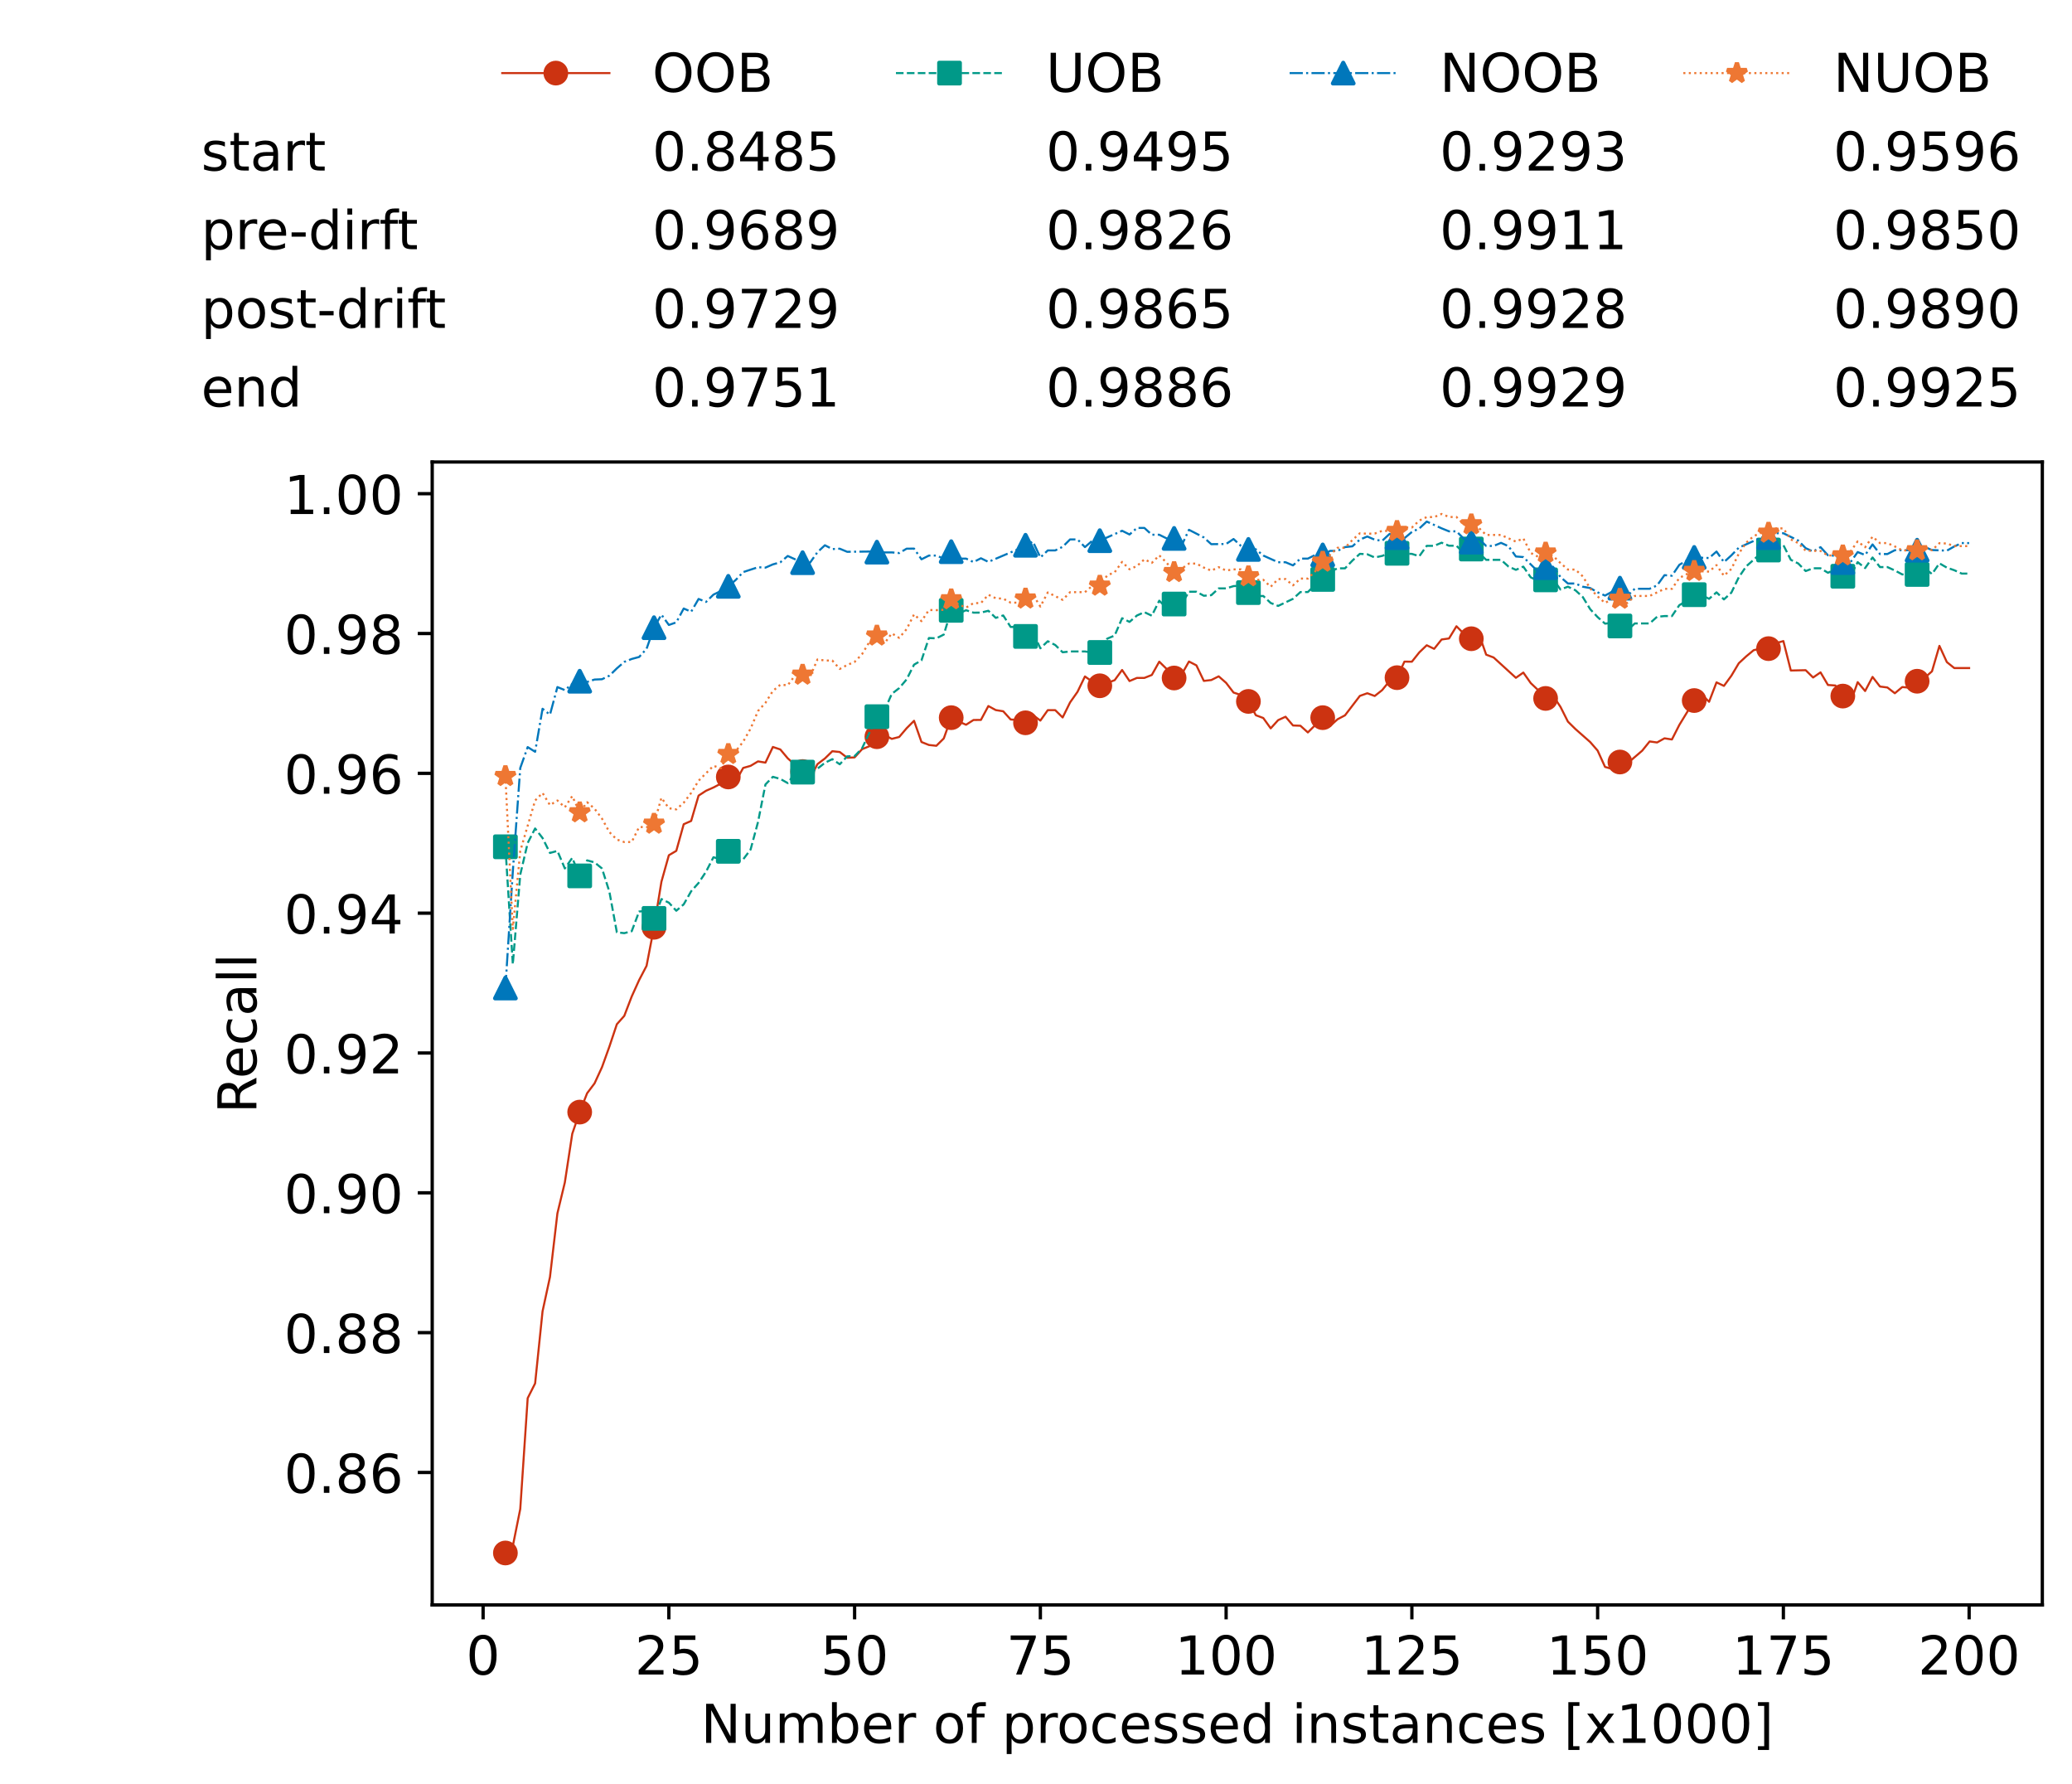 <?xml version="1.0" encoding="utf-8" standalone="no"?>
<!DOCTYPE svg PUBLIC "-//W3C//DTD SVG 1.1//EN"
  "http://www.w3.org/Graphics/SVG/1.1/DTD/svg11.dtd">
<!-- Created with matplotlib (https://matplotlib.org/) -->
<svg height="432.615pt" version="1.1" viewBox="0 0 502.65 432.615" width="502.65pt" xmlns="http://www.w3.org/2000/svg" xmlns:xlink="http://www.w3.org/1999/xlink">
 <defs>
  <style type="text/css">*{stroke-linecap:butt;stroke-linejoin:round;}</style>
 </defs>
 <g id="figure_1">
  <g id="patch_1">
   <path d="M 0 432.615 
L 502.65 432.615 
L 502.65 0 
L 0 0 
z
" style="fill:#ffffff;"/>
  </g>
  <g id="axes_1">
   <g id="patch_2">
    <path d="M 104.85 389.252 
L 495.45 389.252 
L 495.45 112.052 
L 104.85 112.052 
z
" style="fill:#ffffff;"/>
   </g>
   <g id="matplotlib.axis_1">
    <g id="xtick_1">
     <g id="line2d_1">
      <defs>
       <path d="M 0 0 
L 0 3.5 
" id="m7c9cf1dc62" style="stroke:#000000;stroke-width:0.8;"/>
      </defs>
      <g>
       <use style="stroke:#000000;stroke-width:0.8;" x="117.197" xlink:href="#m7c9cf1dc62" y="389.252"/>
      </g>
     </g>
     <g id="text_1">
      <!-- 0 -->
      <g transform="translate(113.061 406.13)scale(0.13 -0.13)">
       <defs>
        <path d="M 31.781 66.406 
Q 24.172 66.406 20.328 58.906 
Q 16.5 51.422 16.5 36.375 
Q 16.5 21.391 20.328 13.891 
Q 24.172 6.391 31.781 6.391 
Q 39.453 6.391 43.281 13.891 
Q 47.125 21.391 47.125 36.375 
Q 47.125 51.422 43.281 58.906 
Q 39.453 66.406 31.781 66.406 
z
M 31.781 74.219 
Q 44.047 74.219 50.516 64.516 
Q 56.984 54.828 56.984 36.375 
Q 56.984 17.969 50.516 8.266 
Q 44.047 -1.422 31.781 -1.422 
Q 19.531 -1.422 13.062 8.266 
Q 6.594 17.969 6.594 36.375 
Q 6.594 54.828 13.062 64.516 
Q 19.531 74.219 31.781 74.219 
z
" id="DejaVuSans-48"/>
       </defs>
       <use xlink:href="#DejaVuSans-48"/>
      </g>
     </g>
    </g>
    <g id="xtick_2">
     <g id="line2d_2">
      <g>
       <use style="stroke:#000000;stroke-width:0.8;" x="162.259" xlink:href="#m7c9cf1dc62" y="389.252"/>
      </g>
     </g>
     <g id="text_2">
      <!-- 25 -->
      <g transform="translate(153.988 406.13)scale(0.13 -0.13)">
       <defs>
        <path d="M 19.188 8.297 
L 53.609 8.297 
L 53.609 0 
L 7.328 0 
L 7.328 8.297 
Q 12.938 14.109 22.625 23.891 
Q 32.328 33.688 34.812 36.531 
Q 39.547 41.844 41.422 45.531 
Q 43.312 49.219 43.312 52.781 
Q 43.312 58.594 39.234 62.25 
Q 35.156 65.922 28.609 65.922 
Q 23.969 65.922 18.812 64.312 
Q 13.672 62.703 7.812 59.422 
L 7.812 69.391 
Q 13.766 71.781 18.938 73 
Q 24.125 74.219 28.422 74.219 
Q 39.75 74.219 46.484 68.547 
Q 53.219 62.891 53.219 53.422 
Q 53.219 48.922 51.531 44.891 
Q 49.859 40.875 45.406 35.406 
Q 44.188 33.984 37.641 27.219 
Q 31.109 20.453 19.188 8.297 
z
" id="DejaVuSans-50"/>
        <path d="M 10.797 72.906 
L 49.516 72.906 
L 49.516 64.594 
L 19.828 64.594 
L 19.828 46.734 
Q 21.969 47.469 24.109 47.828 
Q 26.266 48.188 28.422 48.188 
Q 40.625 48.188 47.75 41.5 
Q 54.891 34.812 54.891 23.391 
Q 54.891 11.625 47.562 5.094 
Q 40.234 -1.422 26.906 -1.422 
Q 22.312 -1.422 17.547 -0.641 
Q 12.797 0.141 7.719 1.703 
L 7.719 11.625 
Q 12.109 9.234 16.797 8.062 
Q 21.484 6.891 26.703 6.891 
Q 35.156 6.891 40.078 11.328 
Q 45.016 15.766 45.016 23.391 
Q 45.016 31 40.078 35.438 
Q 35.156 39.891 26.703 39.891 
Q 22.75 39.891 18.812 39.016 
Q 14.891 38.141 10.797 36.281 
z
" id="DejaVuSans-53"/>
       </defs>
       <use xlink:href="#DejaVuSans-50"/>
       <use x="63.623" xlink:href="#DejaVuSans-53"/>
      </g>
     </g>
    </g>
    <g id="xtick_3">
     <g id="line2d_3">
      <g>
       <use style="stroke:#000000;stroke-width:0.8;" x="207.322" xlink:href="#m7c9cf1dc62" y="389.252"/>
      </g>
     </g>
     <g id="text_3">
      <!-- 50 -->
      <g transform="translate(199.05 406.13)scale(0.13 -0.13)">
       <use xlink:href="#DejaVuSans-53"/>
       <use x="63.623" xlink:href="#DejaVuSans-48"/>
      </g>
     </g>
    </g>
    <g id="xtick_4">
     <g id="line2d_4">
      <g>
       <use style="stroke:#000000;stroke-width:0.8;" x="252.384" xlink:href="#m7c9cf1dc62" y="389.252"/>
      </g>
     </g>
     <g id="text_4">
      <!-- 75 -->
      <g transform="translate(244.113 406.13)scale(0.13 -0.13)">
       <defs>
        <path d="M 8.203 72.906 
L 55.078 72.906 
L 55.078 68.703 
L 28.609 0 
L 18.312 0 
L 43.219 64.594 
L 8.203 64.594 
z
" id="DejaVuSans-55"/>
       </defs>
       <use xlink:href="#DejaVuSans-55"/>
       <use x="63.623" xlink:href="#DejaVuSans-53"/>
      </g>
     </g>
    </g>
    <g id="xtick_5">
     <g id="line2d_5">
      <g>
       <use style="stroke:#000000;stroke-width:0.8;" x="297.446" xlink:href="#m7c9cf1dc62" y="389.252"/>
      </g>
     </g>
     <g id="text_5">
      <!-- 100 -->
      <g transform="translate(285.039 406.13)scale(0.13 -0.13)">
       <defs>
        <path d="M 12.406 8.297 
L 28.516 8.297 
L 28.516 63.922 
L 10.984 60.406 
L 10.984 69.391 
L 28.422 72.906 
L 38.281 72.906 
L 38.281 8.297 
L 54.391 8.297 
L 54.391 0 
L 12.406 0 
z
" id="DejaVuSans-49"/>
       </defs>
       <use xlink:href="#DejaVuSans-49"/>
       <use x="63.623" xlink:href="#DejaVuSans-48"/>
       <use x="127.246" xlink:href="#DejaVuSans-48"/>
      </g>
     </g>
    </g>
    <g id="xtick_6">
     <g id="line2d_6">
      <g>
       <use style="stroke:#000000;stroke-width:0.8;" x="342.509" xlink:href="#m7c9cf1dc62" y="389.252"/>
      </g>
     </g>
     <g id="text_6">
      <!-- 125 -->
      <g transform="translate(330.102 406.13)scale(0.13 -0.13)">
       <use xlink:href="#DejaVuSans-49"/>
       <use x="63.623" xlink:href="#DejaVuSans-50"/>
       <use x="127.246" xlink:href="#DejaVuSans-53"/>
      </g>
     </g>
    </g>
    <g id="xtick_7">
     <g id="line2d_7">
      <g>
       <use style="stroke:#000000;stroke-width:0.8;" x="387.571" xlink:href="#m7c9cf1dc62" y="389.252"/>
      </g>
     </g>
     <g id="text_7">
      <!-- 150 -->
      <g transform="translate(375.164 406.13)scale(0.13 -0.13)">
       <use xlink:href="#DejaVuSans-49"/>
       <use x="63.623" xlink:href="#DejaVuSans-53"/>
       <use x="127.246" xlink:href="#DejaVuSans-48"/>
      </g>
     </g>
    </g>
    <g id="xtick_8">
     <g id="line2d_8">
      <g>
       <use style="stroke:#000000;stroke-width:0.8;" x="432.633" xlink:href="#m7c9cf1dc62" y="389.252"/>
      </g>
     </g>
     <g id="text_8">
      <!-- 175 -->
      <g transform="translate(420.226 406.13)scale(0.13 -0.13)">
       <use xlink:href="#DejaVuSans-49"/>
       <use x="63.623" xlink:href="#DejaVuSans-55"/>
       <use x="127.246" xlink:href="#DejaVuSans-53"/>
      </g>
     </g>
    </g>
    <g id="xtick_9">
     <g id="line2d_9">
      <g>
       <use style="stroke:#000000;stroke-width:0.8;" x="477.695" xlink:href="#m7c9cf1dc62" y="389.252"/>
      </g>
     </g>
     <g id="text_9">
      <!-- 200 -->
      <g transform="translate(465.289 406.13)scale(0.13 -0.13)">
       <use xlink:href="#DejaVuSans-50"/>
       <use x="63.623" xlink:href="#DejaVuSans-48"/>
       <use x="127.246" xlink:href="#DejaVuSans-48"/>
      </g>
     </g>
    </g>
    <g id="text_10">
     <!-- Number of processed instances [x1000] -->
     <g transform="translate(170.025 422.711)scale(0.13 -0.13)">
      <defs>
       <path d="M 9.812 72.906 
L 23.094 72.906 
L 55.422 11.922 
L 55.422 72.906 
L 64.984 72.906 
L 64.984 0 
L 51.703 0 
L 19.391 60.984 
L 19.391 0 
L 9.812 0 
z
" id="DejaVuSans-78"/>
       <path d="M 8.5 21.578 
L 8.5 54.688 
L 17.484 54.688 
L 17.484 21.922 
Q 17.484 14.156 20.5 10.266 
Q 23.531 6.391 29.594 6.391 
Q 36.859 6.391 41.078 11.031 
Q 45.312 15.672 45.312 23.688 
L 45.312 54.688 
L 54.297 54.688 
L 54.297 0 
L 45.312 0 
L 45.312 8.406 
Q 42.047 3.422 37.719 1 
Q 33.406 -1.422 27.688 -1.422 
Q 18.266 -1.422 13.375 4.438 
Q 8.5 10.297 8.5 21.578 
z
M 31.109 56 
z
" id="DejaVuSans-117"/>
       <path d="M 52 44.188 
Q 55.375 50.25 60.062 53.125 
Q 64.75 56 71.094 56 
Q 79.641 56 84.281 50.016 
Q 88.922 44.047 88.922 33.016 
L 88.922 0 
L 79.891 0 
L 79.891 32.719 
Q 79.891 40.578 77.094 44.375 
Q 74.312 48.188 68.609 48.188 
Q 61.625 48.188 57.562 43.547 
Q 53.516 38.922 53.516 30.906 
L 53.516 0 
L 44.484 0 
L 44.484 32.719 
Q 44.484 40.625 41.703 44.406 
Q 38.922 48.188 33.109 48.188 
Q 26.219 48.188 22.156 43.531 
Q 18.109 38.875 18.109 30.906 
L 18.109 0 
L 9.078 0 
L 9.078 54.688 
L 18.109 54.688 
L 18.109 46.188 
Q 21.188 51.219 25.484 53.609 
Q 29.781 56 35.688 56 
Q 41.656 56 45.828 52.969 
Q 50 49.953 52 44.188 
z
" id="DejaVuSans-109"/>
       <path d="M 48.688 27.297 
Q 48.688 37.203 44.609 42.844 
Q 40.531 48.484 33.406 48.484 
Q 26.266 48.484 22.188 42.844 
Q 18.109 37.203 18.109 27.297 
Q 18.109 17.391 22.188 11.75 
Q 26.266 6.109 33.406 6.109 
Q 40.531 6.109 44.609 11.75 
Q 48.688 17.391 48.688 27.297 
z
M 18.109 46.391 
Q 20.953 51.266 25.266 53.625 
Q 29.594 56 35.594 56 
Q 45.562 56 51.781 48.094 
Q 58.016 40.188 58.016 27.297 
Q 58.016 14.406 51.781 6.484 
Q 45.562 -1.422 35.594 -1.422 
Q 29.594 -1.422 25.266 0.953 
Q 20.953 3.328 18.109 8.203 
L 18.109 0 
L 9.078 0 
L 9.078 75.984 
L 18.109 75.984 
z
" id="DejaVuSans-98"/>
       <path d="M 56.203 29.594 
L 56.203 25.203 
L 14.891 25.203 
Q 15.484 15.922 20.484 11.062 
Q 25.484 6.203 34.422 6.203 
Q 39.594 6.203 44.453 7.469 
Q 49.312 8.734 54.109 11.281 
L 54.109 2.781 
Q 49.266 0.734 44.188 -0.344 
Q 39.109 -1.422 33.891 -1.422 
Q 20.797 -1.422 13.156 6.188 
Q 5.516 13.812 5.516 26.812 
Q 5.516 40.234 12.766 48.109 
Q 20.016 56 32.328 56 
Q 43.359 56 49.781 48.891 
Q 56.203 41.797 56.203 29.594 
z
M 47.219 32.234 
Q 47.125 39.594 43.094 43.984 
Q 39.062 48.391 32.422 48.391 
Q 24.906 48.391 20.391 44.141 
Q 15.875 39.891 15.188 32.172 
z
" id="DejaVuSans-101"/>
       <path d="M 41.109 46.297 
Q 39.594 47.172 37.812 47.578 
Q 36.031 48 33.891 48 
Q 26.266 48 22.188 43.047 
Q 18.109 38.094 18.109 28.812 
L 18.109 0 
L 9.078 0 
L 9.078 54.688 
L 18.109 54.688 
L 18.109 46.188 
Q 20.953 51.172 25.484 53.578 
Q 30.031 56 36.531 56 
Q 37.453 56 38.578 55.875 
Q 39.703 55.766 41.062 55.516 
z
" id="DejaVuSans-114"/>
       <path id="DejaVuSans-32"/>
       <path d="M 30.609 48.391 
Q 23.391 48.391 19.188 42.75 
Q 14.984 37.109 14.984 27.297 
Q 14.984 17.484 19.156 11.844 
Q 23.344 6.203 30.609 6.203 
Q 37.797 6.203 41.984 11.859 
Q 46.188 17.531 46.188 27.297 
Q 46.188 37.016 41.984 42.703 
Q 37.797 48.391 30.609 48.391 
z
M 30.609 56 
Q 42.328 56 49.016 48.375 
Q 55.719 40.766 55.719 27.297 
Q 55.719 13.875 49.016 6.219 
Q 42.328 -1.422 30.609 -1.422 
Q 18.844 -1.422 12.172 6.219 
Q 5.516 13.875 5.516 27.297 
Q 5.516 40.766 12.172 48.375 
Q 18.844 56 30.609 56 
z
" id="DejaVuSans-111"/>
       <path d="M 37.109 75.984 
L 37.109 68.5 
L 28.516 68.5 
Q 23.688 68.5 21.797 66.547 
Q 19.922 64.594 19.922 59.516 
L 19.922 54.688 
L 34.719 54.688 
L 34.719 47.703 
L 19.922 47.703 
L 19.922 0 
L 10.891 0 
L 10.891 47.703 
L 2.297 47.703 
L 2.297 54.688 
L 10.891 54.688 
L 10.891 58.5 
Q 10.891 67.625 15.141 71.797 
Q 19.391 75.984 28.609 75.984 
z
" id="DejaVuSans-102"/>
       <path d="M 18.109 8.203 
L 18.109 -20.797 
L 9.078 -20.797 
L 9.078 54.688 
L 18.109 54.688 
L 18.109 46.391 
Q 20.953 51.266 25.266 53.625 
Q 29.594 56 35.594 56 
Q 45.562 56 51.781 48.094 
Q 58.016 40.188 58.016 27.297 
Q 58.016 14.406 51.781 6.484 
Q 45.562 -1.422 35.594 -1.422 
Q 29.594 -1.422 25.266 0.953 
Q 20.953 3.328 18.109 8.203 
z
M 48.688 27.297 
Q 48.688 37.203 44.609 42.844 
Q 40.531 48.484 33.406 48.484 
Q 26.266 48.484 22.188 42.844 
Q 18.109 37.203 18.109 27.297 
Q 18.109 17.391 22.188 11.75 
Q 26.266 6.109 33.406 6.109 
Q 40.531 6.109 44.609 11.75 
Q 48.688 17.391 48.688 27.297 
z
" id="DejaVuSans-112"/>
       <path d="M 48.781 52.594 
L 48.781 44.188 
Q 44.969 46.297 41.141 47.344 
Q 37.312 48.391 33.406 48.391 
Q 24.656 48.391 19.812 42.844 
Q 14.984 37.312 14.984 27.297 
Q 14.984 17.281 19.812 11.734 
Q 24.656 6.203 33.406 6.203 
Q 37.312 6.203 41.141 7.25 
Q 44.969 8.297 48.781 10.406 
L 48.781 2.094 
Q 45.016 0.344 40.984 -0.531 
Q 36.969 -1.422 32.422 -1.422 
Q 20.062 -1.422 12.781 6.344 
Q 5.516 14.109 5.516 27.297 
Q 5.516 40.672 12.859 48.328 
Q 20.219 56 33.016 56 
Q 37.156 56 41.109 55.141 
Q 45.062 54.297 48.781 52.594 
z
" id="DejaVuSans-99"/>
       <path d="M 44.281 53.078 
L 44.281 44.578 
Q 40.484 46.531 36.375 47.5 
Q 32.281 48.484 27.875 48.484 
Q 21.188 48.484 17.844 46.438 
Q 14.5 44.391 14.5 40.281 
Q 14.5 37.156 16.891 35.375 
Q 19.281 33.594 26.516 31.984 
L 29.594 31.297 
Q 39.156 29.25 43.188 25.516 
Q 47.219 21.781 47.219 15.094 
Q 47.219 7.469 41.188 3.016 
Q 35.156 -1.422 24.609 -1.422 
Q 20.219 -1.422 15.453 -0.562 
Q 10.688 0.297 5.422 2 
L 5.422 11.281 
Q 10.406 8.688 15.234 7.391 
Q 20.062 6.109 24.812 6.109 
Q 31.156 6.109 34.562 8.281 
Q 37.984 10.453 37.984 14.406 
Q 37.984 18.062 35.516 20.016 
Q 33.062 21.969 24.703 23.781 
L 21.578 24.516 
Q 13.234 26.266 9.516 29.906 
Q 5.812 33.547 5.812 39.891 
Q 5.812 47.609 11.281 51.797 
Q 16.75 56 26.812 56 
Q 31.781 56 36.172 55.266 
Q 40.578 54.547 44.281 53.078 
z
" id="DejaVuSans-115"/>
       <path d="M 45.406 46.391 
L 45.406 75.984 
L 54.391 75.984 
L 54.391 0 
L 45.406 0 
L 45.406 8.203 
Q 42.578 3.328 38.25 0.953 
Q 33.938 -1.422 27.875 -1.422 
Q 17.969 -1.422 11.734 6.484 
Q 5.516 14.406 5.516 27.297 
Q 5.516 40.188 11.734 48.094 
Q 17.969 56 27.875 56 
Q 33.938 56 38.25 53.625 
Q 42.578 51.266 45.406 46.391 
z
M 14.797 27.297 
Q 14.797 17.391 18.875 11.75 
Q 22.953 6.109 30.078 6.109 
Q 37.203 6.109 41.297 11.75 
Q 45.406 17.391 45.406 27.297 
Q 45.406 37.203 41.297 42.844 
Q 37.203 48.484 30.078 48.484 
Q 22.953 48.484 18.875 42.844 
Q 14.797 37.203 14.797 27.297 
z
" id="DejaVuSans-100"/>
       <path d="M 9.422 54.688 
L 18.406 54.688 
L 18.406 0 
L 9.422 0 
z
M 9.422 75.984 
L 18.406 75.984 
L 18.406 64.594 
L 9.422 64.594 
z
" id="DejaVuSans-105"/>
       <path d="M 54.891 33.016 
L 54.891 0 
L 45.906 0 
L 45.906 32.719 
Q 45.906 40.484 42.875 44.328 
Q 39.844 48.188 33.797 48.188 
Q 26.516 48.188 22.312 43.547 
Q 18.109 38.922 18.109 30.906 
L 18.109 0 
L 9.078 0 
L 9.078 54.688 
L 18.109 54.688 
L 18.109 46.188 
Q 21.344 51.125 25.703 53.562 
Q 30.078 56 35.797 56 
Q 45.219 56 50.047 50.172 
Q 54.891 44.344 54.891 33.016 
z
" id="DejaVuSans-110"/>
       <path d="M 18.312 70.219 
L 18.312 54.688 
L 36.812 54.688 
L 36.812 47.703 
L 18.312 47.703 
L 18.312 18.016 
Q 18.312 11.328 20.141 9.422 
Q 21.969 7.516 27.594 7.516 
L 36.812 7.516 
L 36.812 0 
L 27.594 0 
Q 17.188 0 13.234 3.875 
Q 9.281 7.766 9.281 18.016 
L 9.281 47.703 
L 2.688 47.703 
L 2.688 54.688 
L 9.281 54.688 
L 9.281 70.219 
z
" id="DejaVuSans-116"/>
       <path d="M 34.281 27.484 
Q 23.391 27.484 19.188 25 
Q 14.984 22.516 14.984 16.5 
Q 14.984 11.719 18.141 8.906 
Q 21.297 6.109 26.703 6.109 
Q 34.188 6.109 38.703 11.406 
Q 43.219 16.703 43.219 25.484 
L 43.219 27.484 
z
M 52.203 31.203 
L 52.203 0 
L 43.219 0 
L 43.219 8.297 
Q 40.141 3.328 35.547 0.953 
Q 30.953 -1.422 24.312 -1.422 
Q 15.922 -1.422 10.953 3.297 
Q 6 8.016 6 15.922 
Q 6 25.141 12.172 29.828 
Q 18.359 34.516 30.609 34.516 
L 43.219 34.516 
L 43.219 35.406 
Q 43.219 41.609 39.141 45 
Q 35.062 48.391 27.688 48.391 
Q 23 48.391 18.547 47.266 
Q 14.109 46.141 10.016 43.891 
L 10.016 52.203 
Q 14.938 54.109 19.578 55.047 
Q 24.219 56 28.609 56 
Q 40.484 56 46.344 49.844 
Q 52.203 43.703 52.203 31.203 
z
" id="DejaVuSans-97"/>
       <path d="M 8.594 75.984 
L 29.297 75.984 
L 29.297 69 
L 17.578 69 
L 17.578 -6.203 
L 29.297 -6.203 
L 29.297 -13.188 
L 8.594 -13.188 
z
" id="DejaVuSans-91"/>
       <path d="M 54.891 54.688 
L 35.109 28.078 
L 55.906 0 
L 45.312 0 
L 29.391 21.484 
L 13.484 0 
L 2.875 0 
L 24.125 28.609 
L 4.688 54.688 
L 15.281 54.688 
L 29.781 35.203 
L 44.281 54.688 
z
" id="DejaVuSans-120"/>
       <path d="M 30.422 75.984 
L 30.422 -13.188 
L 9.719 -13.188 
L 9.719 -6.203 
L 21.391 -6.203 
L 21.391 69 
L 9.719 69 
L 9.719 75.984 
z
" id="DejaVuSans-93"/>
      </defs>
      <use xlink:href="#DejaVuSans-78"/>
      <use x="74.805" xlink:href="#DejaVuSans-117"/>
      <use x="138.184" xlink:href="#DejaVuSans-109"/>
      <use x="235.596" xlink:href="#DejaVuSans-98"/>
      <use x="299.072" xlink:href="#DejaVuSans-101"/>
      <use x="360.596" xlink:href="#DejaVuSans-114"/>
      <use x="401.709" xlink:href="#DejaVuSans-32"/>
      <use x="433.496" xlink:href="#DejaVuSans-111"/>
      <use x="494.678" xlink:href="#DejaVuSans-102"/>
      <use x="529.883" xlink:href="#DejaVuSans-32"/>
      <use x="561.67" xlink:href="#DejaVuSans-112"/>
      <use x="625.146" xlink:href="#DejaVuSans-114"/>
      <use x="664.01" xlink:href="#DejaVuSans-111"/>
      <use x="725.191" xlink:href="#DejaVuSans-99"/>
      <use x="780.172" xlink:href="#DejaVuSans-101"/>
      <use x="841.695" xlink:href="#DejaVuSans-115"/>
      <use x="893.795" xlink:href="#DejaVuSans-115"/>
      <use x="945.895" xlink:href="#DejaVuSans-101"/>
      <use x="1007.418" xlink:href="#DejaVuSans-100"/>
      <use x="1070.895" xlink:href="#DejaVuSans-32"/>
      <use x="1102.682" xlink:href="#DejaVuSans-105"/>
      <use x="1130.465" xlink:href="#DejaVuSans-110"/>
      <use x="1193.844" xlink:href="#DejaVuSans-115"/>
      <use x="1245.943" xlink:href="#DejaVuSans-116"/>
      <use x="1285.152" xlink:href="#DejaVuSans-97"/>
      <use x="1346.432" xlink:href="#DejaVuSans-110"/>
      <use x="1409.811" xlink:href="#DejaVuSans-99"/>
      <use x="1464.791" xlink:href="#DejaVuSans-101"/>
      <use x="1526.314" xlink:href="#DejaVuSans-115"/>
      <use x="1578.414" xlink:href="#DejaVuSans-32"/>
      <use x="1610.201" xlink:href="#DejaVuSans-91"/>
      <use x="1649.215" xlink:href="#DejaVuSans-120"/>
      <use x="1708.395" xlink:href="#DejaVuSans-49"/>
      <use x="1772.018" xlink:href="#DejaVuSans-48"/>
      <use x="1835.641" xlink:href="#DejaVuSans-48"/>
      <use x="1899.264" xlink:href="#DejaVuSans-48"/>
      <use x="1962.887" xlink:href="#DejaVuSans-93"/>
     </g>
    </g>
   </g>
   <g id="matplotlib.axis_2">
    <g id="ytick_1">
     <g id="line2d_10">
      <defs>
       <path d="M 0 0 
L -3.5 0 
" id="ma0cf007d8f" style="stroke:#000000;stroke-width:0.8;"/>
      </defs>
      <g>
       <use style="stroke:#000000;stroke-width:0.8;" x="104.85" xlink:href="#ma0cf007d8f" y="357.126"/>
      </g>
     </g>
     <g id="text_11">
      <!-- 0.86 -->
      <g transform="translate(68.905 362.065)scale(0.13 -0.13)">
       <defs>
        <path d="M 10.688 12.406 
L 21 12.406 
L 21 0 
L 10.688 0 
z
" id="DejaVuSans-46"/>
        <path d="M 31.781 34.625 
Q 24.75 34.625 20.719 30.859 
Q 16.703 27.094 16.703 20.516 
Q 16.703 13.922 20.719 10.156 
Q 24.75 6.391 31.781 6.391 
Q 38.812 6.391 42.859 10.172 
Q 46.922 13.969 46.922 20.516 
Q 46.922 27.094 42.891 30.859 
Q 38.875 34.625 31.781 34.625 
z
M 21.922 38.812 
Q 15.578 40.375 12.031 44.719 
Q 8.5 49.078 8.5 55.328 
Q 8.5 64.062 14.719 69.141 
Q 20.953 74.219 31.781 74.219 
Q 42.672 74.219 48.875 69.141 
Q 55.078 64.062 55.078 55.328 
Q 55.078 49.078 51.531 44.719 
Q 48 40.375 41.703 38.812 
Q 48.828 37.156 52.797 32.312 
Q 56.781 27.484 56.781 20.516 
Q 56.781 9.906 50.312 4.234 
Q 43.844 -1.422 31.781 -1.422 
Q 19.734 -1.422 13.25 4.234 
Q 6.781 9.906 6.781 20.516 
Q 6.781 27.484 10.781 32.312 
Q 14.797 37.156 21.922 38.812 
z
M 18.312 54.391 
Q 18.312 48.734 21.844 45.562 
Q 25.391 42.391 31.781 42.391 
Q 38.141 42.391 41.719 45.562 
Q 45.312 48.734 45.312 54.391 
Q 45.312 60.062 41.719 63.234 
Q 38.141 66.406 31.781 66.406 
Q 25.391 66.406 21.844 63.234 
Q 18.312 60.062 18.312 54.391 
z
" id="DejaVuSans-56"/>
        <path d="M 33.016 40.375 
Q 26.375 40.375 22.484 35.828 
Q 18.609 31.297 18.609 23.391 
Q 18.609 15.531 22.484 10.953 
Q 26.375 6.391 33.016 6.391 
Q 39.656 6.391 43.531 10.953 
Q 47.406 15.531 47.406 23.391 
Q 47.406 31.297 43.531 35.828 
Q 39.656 40.375 33.016 40.375 
z
M 52.594 71.297 
L 52.594 62.312 
Q 48.875 64.062 45.094 64.984 
Q 41.312 65.922 37.594 65.922 
Q 27.828 65.922 22.672 59.328 
Q 17.531 52.734 16.797 39.406 
Q 19.672 43.656 24.016 45.922 
Q 28.375 48.188 33.594 48.188 
Q 44.578 48.188 50.953 41.516 
Q 57.328 34.859 57.328 23.391 
Q 57.328 12.156 50.688 5.359 
Q 44.047 -1.422 33.016 -1.422 
Q 20.359 -1.422 13.672 8.266 
Q 6.984 17.969 6.984 36.375 
Q 6.984 53.656 15.188 63.938 
Q 23.391 74.219 37.203 74.219 
Q 40.922 74.219 44.703 73.484 
Q 48.484 72.75 52.594 71.297 
z
" id="DejaVuSans-54"/>
       </defs>
       <use xlink:href="#DejaVuSans-48"/>
       <use x="63.623" xlink:href="#DejaVuSans-46"/>
       <use x="95.41" xlink:href="#DejaVuSans-56"/>
       <use x="159.033" xlink:href="#DejaVuSans-54"/>
      </g>
     </g>
    </g>
    <g id="ytick_2">
     <g id="line2d_11">
      <g>
       <use style="stroke:#000000;stroke-width:0.8;" x="104.85" xlink:href="#ma0cf007d8f" y="323.213"/>
      </g>
     </g>
     <g id="text_12">
      <!-- 0.88 -->
      <g transform="translate(68.905 328.152)scale(0.13 -0.13)">
       <use xlink:href="#DejaVuSans-48"/>
       <use x="63.623" xlink:href="#DejaVuSans-46"/>
       <use x="95.41" xlink:href="#DejaVuSans-56"/>
       <use x="159.033" xlink:href="#DejaVuSans-56"/>
      </g>
     </g>
    </g>
    <g id="ytick_3">
     <g id="line2d_12">
      <g>
       <use style="stroke:#000000;stroke-width:0.8;" x="104.85" xlink:href="#ma0cf007d8f" y="289.3"/>
      </g>
     </g>
     <g id="text_13">
      <!-- 0.90 -->
      <g transform="translate(68.905 294.239)scale(0.13 -0.13)">
       <defs>
        <path d="M 10.984 1.516 
L 10.984 10.5 
Q 14.703 8.734 18.5 7.812 
Q 22.312 6.891 25.984 6.891 
Q 35.75 6.891 40.891 13.453 
Q 46.047 20.016 46.781 33.406 
Q 43.953 29.203 39.594 26.953 
Q 35.25 24.703 29.984 24.703 
Q 19.047 24.703 12.672 31.312 
Q 6.297 37.938 6.297 49.422 
Q 6.297 60.641 12.938 67.422 
Q 19.578 74.219 30.609 74.219 
Q 43.266 74.219 49.922 64.516 
Q 56.594 54.828 56.594 36.375 
Q 56.594 19.141 48.406 8.859 
Q 40.234 -1.422 26.422 -1.422 
Q 22.703 -1.422 18.891 -0.688 
Q 15.094 0.047 10.984 1.516 
z
M 30.609 32.422 
Q 37.25 32.422 41.125 36.953 
Q 45.016 41.5 45.016 49.422 
Q 45.016 57.281 41.125 61.844 
Q 37.25 66.406 30.609 66.406 
Q 23.969 66.406 20.094 61.844 
Q 16.219 57.281 16.219 49.422 
Q 16.219 41.5 20.094 36.953 
Q 23.969 32.422 30.609 32.422 
z
" id="DejaVuSans-57"/>
       </defs>
       <use xlink:href="#DejaVuSans-48"/>
       <use x="63.623" xlink:href="#DejaVuSans-46"/>
       <use x="95.41" xlink:href="#DejaVuSans-57"/>
       <use x="159.033" xlink:href="#DejaVuSans-48"/>
      </g>
     </g>
    </g>
    <g id="ytick_4">
     <g id="line2d_13">
      <g>
       <use style="stroke:#000000;stroke-width:0.8;" x="104.85" xlink:href="#ma0cf007d8f" y="255.387"/>
      </g>
     </g>
     <g id="text_14">
      <!-- 0.92 -->
      <g transform="translate(68.905 260.326)scale(0.13 -0.13)">
       <use xlink:href="#DejaVuSans-48"/>
       <use x="63.623" xlink:href="#DejaVuSans-46"/>
       <use x="95.41" xlink:href="#DejaVuSans-57"/>
       <use x="159.033" xlink:href="#DejaVuSans-50"/>
      </g>
     </g>
    </g>
    <g id="ytick_5">
     <g id="line2d_14">
      <g>
       <use style="stroke:#000000;stroke-width:0.8;" x="104.85" xlink:href="#ma0cf007d8f" y="221.474"/>
      </g>
     </g>
     <g id="text_15">
      <!-- 0.94 -->
      <g transform="translate(68.905 226.413)scale(0.13 -0.13)">
       <defs>
        <path d="M 37.797 64.312 
L 12.891 25.391 
L 37.797 25.391 
z
M 35.203 72.906 
L 47.609 72.906 
L 47.609 25.391 
L 58.016 25.391 
L 58.016 17.188 
L 47.609 17.188 
L 47.609 0 
L 37.797 0 
L 37.797 17.188 
L 4.891 17.188 
L 4.891 26.703 
z
" id="DejaVuSans-52"/>
       </defs>
       <use xlink:href="#DejaVuSans-48"/>
       <use x="63.623" xlink:href="#DejaVuSans-46"/>
       <use x="95.41" xlink:href="#DejaVuSans-57"/>
       <use x="159.033" xlink:href="#DejaVuSans-52"/>
      </g>
     </g>
    </g>
    <g id="ytick_6">
     <g id="line2d_15">
      <g>
       <use style="stroke:#000000;stroke-width:0.8;" x="104.85" xlink:href="#ma0cf007d8f" y="187.561"/>
      </g>
     </g>
     <g id="text_16">
      <!-- 0.96 -->
      <g transform="translate(68.905 192.5)scale(0.13 -0.13)">
       <use xlink:href="#DejaVuSans-48"/>
       <use x="63.623" xlink:href="#DejaVuSans-46"/>
       <use x="95.41" xlink:href="#DejaVuSans-57"/>
       <use x="159.033" xlink:href="#DejaVuSans-54"/>
      </g>
     </g>
    </g>
    <g id="ytick_7">
     <g id="line2d_16">
      <g>
       <use style="stroke:#000000;stroke-width:0.8;" x="104.85" xlink:href="#ma0cf007d8f" y="153.648"/>
      </g>
     </g>
     <g id="text_17">
      <!-- 0.98 -->
      <g transform="translate(68.905 158.587)scale(0.13 -0.13)">
       <use xlink:href="#DejaVuSans-48"/>
       <use x="63.623" xlink:href="#DejaVuSans-46"/>
       <use x="95.41" xlink:href="#DejaVuSans-57"/>
       <use x="159.033" xlink:href="#DejaVuSans-56"/>
      </g>
     </g>
    </g>
    <g id="ytick_8">
     <g id="line2d_17">
      <g>
       <use style="stroke:#000000;stroke-width:0.8;" x="104.85" xlink:href="#ma0cf007d8f" y="119.735"/>
      </g>
     </g>
     <g id="text_18">
      <!-- 1.00 -->
      <g transform="translate(68.905 124.674)scale(0.13 -0.13)">
       <use xlink:href="#DejaVuSans-49"/>
       <use x="63.623" xlink:href="#DejaVuSans-46"/>
       <use x="95.41" xlink:href="#DejaVuSans-48"/>
       <use x="159.033" xlink:href="#DejaVuSans-48"/>
      </g>
     </g>
    </g>
    <g id="text_19">
     <!-- Recall -->
     <g transform="translate(62.201 270.044)rotate(-90)scale(0.13 -0.13)">
      <defs>
       <path d="M 44.391 34.188 
Q 47.562 33.109 50.562 29.594 
Q 53.562 26.078 56.594 19.922 
L 66.609 0 
L 56 0 
L 46.688 18.703 
Q 43.062 26.031 39.672 28.422 
Q 36.281 30.812 30.422 30.812 
L 19.672 30.812 
L 19.672 0 
L 9.812 0 
L 9.812 72.906 
L 32.078 72.906 
Q 44.578 72.906 50.734 67.672 
Q 56.891 62.453 56.891 51.906 
Q 56.891 45.016 53.688 40.469 
Q 50.484 35.938 44.391 34.188 
z
M 19.672 64.797 
L 19.672 38.922 
L 32.078 38.922 
Q 39.203 38.922 42.844 42.219 
Q 46.484 45.516 46.484 51.906 
Q 46.484 58.297 42.844 61.547 
Q 39.203 64.797 32.078 64.797 
z
" id="DejaVuSans-82"/>
       <path d="M 9.422 75.984 
L 18.406 75.984 
L 18.406 0 
L 9.422 0 
z
" id="DejaVuSans-108"/>
      </defs>
      <use xlink:href="#DejaVuSans-82"/>
      <use x="64.982" xlink:href="#DejaVuSans-101"/>
      <use x="126.506" xlink:href="#DejaVuSans-99"/>
      <use x="181.486" xlink:href="#DejaVuSans-97"/>
      <use x="242.766" xlink:href="#DejaVuSans-108"/>
      <use x="270.549" xlink:href="#DejaVuSans-108"/>
     </g>
    </g>
   </g>
   <g id="line2d_18"/>
   <g id="line2d_19"/>
   <g id="line2d_20"/>
   <g id="line2d_21"/>
   <g id="line2d_22"/>
   <g id="line2d_23">
    <path clip-path="url(#pb9406d9714)" d="M 122.605 376.652 
L 124.407 374.971 
L 126.21 365.979 
L 128.012 339.102 
L 129.815 335.521 
L 131.617 318.045 
L 133.419 309.716 
L 135.222 294.281 
L 137.024 286.786 
L 138.827 274.972 
L 140.629 269.719 
L 142.432 265.144 
L 144.234 262.752 
L 146.037 258.828 
L 147.839 253.821 
L 149.642 248.412 
L 151.444 246.384 
L 153.247 241.684 
L 155.049 237.699 
L 156.852 234.247 
L 158.654 224.897 
L 160.457 213.85 
L 162.259 207.424 
L 164.062 206.363 
L 165.864 199.898 
L 167.667 199.105 
L 169.469 192.961 
L 171.272 191.792 
L 173.074 190.996 
L 174.877 190.051 
L 176.679 188.439 
L 178.482 189.503 
L 180.284 186.257 
L 182.087 185.742 
L 183.889 184.662 
L 185.692 184.962 
L 187.494 181.164 
L 189.297 181.767 
L 191.099 183.917 
L 194.704 187.128 
L 196.507 188.758 
L 198.309 185.327 
L 200.112 183.96 
L 201.914 182.196 
L 203.717 182.387 
L 205.519 183.782 
L 207.322 183.694 
L 209.124 181.705 
L 210.927 180.975 
L 212.729 178.678 
L 214.532 178.214 
L 216.334 179.205 
L 218.137 178.742 
L 219.939 176.622 
L 221.742 174.819 
L 223.544 179.963 
L 225.347 180.683 
L 227.149 180.879 
L 228.952 179.097 
L 230.754 174.06 
L 232.557 174.996 
L 234.359 175.774 
L 236.162 174.622 
L 237.964 174.602 
L 239.767 171.241 
L 241.569 172.22 
L 243.372 172.508 
L 245.174 174.497 
L 246.976 174.638 
L 248.779 175.305 
L 250.581 173.41 
L 252.384 174.767 
L 254.186 172.234 
L 255.989 172.234 
L 257.791 174.009 
L 259.594 170.353 
L 261.396 167.793 
L 263.199 164.066 
L 265.001 165.34 
L 266.804 166.326 
L 270.409 164.965 
L 272.211 162.49 
L 274.014 165.177 
L 275.816 164.415 
L 277.619 164.415 
L 279.421 163.706 
L 281.224 160.483 
L 283.026 162.249 
L 284.829 164.438 
L 286.631 163.626 
L 288.434 160.44 
L 290.236 161.371 
L 292.039 165.139 
L 293.841 164.935 
L 295.644 164.036 
L 297.446 165.616 
L 299.249 167.971 
L 301.051 168.56 
L 302.854 170.118 
L 304.656 173.469 
L 306.459 174.14 
L 308.261 176.649 
L 310.064 174.657 
L 311.866 173.834 
L 313.669 175.951 
L 315.471 176.017 
L 317.274 177.64 
L 320.879 174.055 
L 322.681 176.072 
L 324.484 174.442 
L 326.286 173.492 
L 329.891 168.779 
L 331.694 168.135 
L 333.496 168.801 
L 335.299 167.378 
L 337.101 165.152 
L 338.904 164.357 
L 340.706 160.464 
L 342.509 160.484 
L 344.311 158.223 
L 346.114 156.498 
L 347.916 157.363 
L 349.719 155.099 
L 351.521 154.848 
L 353.324 151.89 
L 355.126 153.704 
L 356.928 154.915 
L 358.731 153.639 
L 360.533 158.778 
L 362.336 159.459 
L 367.743 164.39 
L 369.546 163.122 
L 371.348 165.674 
L 373.151 167.389 
L 374.953 169.392 
L 376.756 168.741 
L 378.558 171.437 
L 380.361 175.017 
L 382.163 176.794 
L 385.768 179.973 
L 387.571 182.044 
L 389.373 186.006 
L 391.176 186.53 
L 392.978 184.814 
L 394.781 185.15 
L 398.386 182.063 
L 400.188 179.826 
L 401.991 180.074 
L 403.793 179.068 
L 405.596 179.345 
L 407.398 175.812 
L 411.003 169.907 
L 412.806 168.413 
L 414.608 170.208 
L 416.411 165.498 
L 418.213 166.354 
L 420.016 163.885 
L 421.818 160.857 
L 423.621 159.188 
L 425.423 157.695 
L 427.226 157.261 
L 429.028 157.317 
L 430.831 155.989 
L 432.633 155.483 
L 434.436 162.623 
L 438.041 162.544 
L 439.843 164.317 
L 441.646 163.072 
L 443.448 166.132 
L 445.251 166.256 
L 447.053 168.824 
L 448.856 170.563 
L 450.658 165.443 
L 452.461 167.598 
L 454.263 164.173 
L 456.066 166.506 
L 457.868 166.739 
L 459.671 168.137 
L 461.473 166.631 
L 463.276 166.793 
L 465.078 165.223 
L 466.881 164.408 
L 468.683 162.821 
L 470.485 156.645 
L 472.288 160.579 
L 474.09 162.028 
L 477.695 162.028 
L 477.695 162.028 
" style="fill:none;stroke:#cc3311;stroke-linecap:square;stroke-width:0.5;"/>
    <defs>
     <path d="M 0 2.5 
C 0.663 2.5 1.299 2.237 1.768 1.768 
C 2.237 1.299 2.5 0.663 2.5 0 
C 2.5 -0.663 2.237 -1.299 1.768 -1.768 
C 1.299 -2.237 0.663 -2.5 0 -2.5 
C -0.663 -2.5 -1.299 -2.237 -1.768 -1.768 
C -2.237 -1.299 -2.5 -0.663 -2.5 0 
C -2.5 0.663 -2.237 1.299 -1.768 1.768 
C -1.299 2.237 -0.663 2.5 0 2.5 
z
" id="m08ba9b37c2" style="stroke:#cc3311;"/>
    </defs>
    <g clip-path="url(#pb9406d9714)">
     <use style="fill:#cc3311;stroke:#cc3311;" x="122.605" xlink:href="#m08ba9b37c2" y="376.652"/>
     <use style="fill:#cc3311;stroke:#cc3311;" x="140.629" xlink:href="#m08ba9b37c2" y="269.719"/>
     <use style="fill:#cc3311;stroke:#cc3311;" x="158.654" xlink:href="#m08ba9b37c2" y="224.897"/>
     <use style="fill:#cc3311;stroke:#cc3311;" x="176.679" xlink:href="#m08ba9b37c2" y="188.439"/>
     <use style="fill:#cc3311;stroke:#cc3311;" x="194.704" xlink:href="#m08ba9b37c2" y="187.128"/>
     <use style="fill:#cc3311;stroke:#cc3311;" x="212.729" xlink:href="#m08ba9b37c2" y="178.678"/>
     <use style="fill:#cc3311;stroke:#cc3311;" x="230.754" xlink:href="#m08ba9b37c2" y="174.06"/>
     <use style="fill:#cc3311;stroke:#cc3311;" x="248.779" xlink:href="#m08ba9b37c2" y="175.305"/>
     <use style="fill:#cc3311;stroke:#cc3311;" x="266.804" xlink:href="#m08ba9b37c2" y="166.326"/>
     <use style="fill:#cc3311;stroke:#cc3311;" x="284.829" xlink:href="#m08ba9b37c2" y="164.438"/>
     <use style="fill:#cc3311;stroke:#cc3311;" x="302.854" xlink:href="#m08ba9b37c2" y="170.118"/>
     <use style="fill:#cc3311;stroke:#cc3311;" x="320.879" xlink:href="#m08ba9b37c2" y="174.055"/>
     <use style="fill:#cc3311;stroke:#cc3311;" x="338.904" xlink:href="#m08ba9b37c2" y="164.357"/>
     <use style="fill:#cc3311;stroke:#cc3311;" x="356.928" xlink:href="#m08ba9b37c2" y="154.915"/>
     <use style="fill:#cc3311;stroke:#cc3311;" x="374.953" xlink:href="#m08ba9b37c2" y="169.392"/>
     <use style="fill:#cc3311;stroke:#cc3311;" x="392.978" xlink:href="#m08ba9b37c2" y="184.814"/>
     <use style="fill:#cc3311;stroke:#cc3311;" x="411.003" xlink:href="#m08ba9b37c2" y="169.907"/>
     <use style="fill:#cc3311;stroke:#cc3311;" x="429.028" xlink:href="#m08ba9b37c2" y="157.317"/>
     <use style="fill:#cc3311;stroke:#cc3311;" x="447.053" xlink:href="#m08ba9b37c2" y="168.824"/>
     <use style="fill:#cc3311;stroke:#cc3311;" x="465.078" xlink:href="#m08ba9b37c2" y="165.223"/>
    </g>
   </g>
   <g id="line2d_24"/>
   <g id="line2d_25"/>
   <g id="line2d_26"/>
   <g id="line2d_27"/>
   <g id="line2d_28">
    <path clip-path="url(#pb9406d9714)" d="M 122.605 205.374 
L 124.407 233.867 
L 126.21 212.127 
L 128.012 204.444 
L 129.815 200.933 
L 131.617 203.247 
L 133.419 206.873 
L 135.222 206.371 
L 137.024 210.627 
L 138.827 208.06 
L 140.629 212.433 
L 142.432 208.67 
L 144.234 209.157 
L 146.037 210.634 
L 147.839 216.305 
L 149.642 226.117 
L 151.444 226.324 
L 153.247 225.852 
L 155.049 221.078 
L 156.852 220.902 
L 158.654 222.739 
L 160.457 218.053 
L 162.259 218.932 
L 164.062 220.886 
L 165.864 219.332 
L 167.667 216.163 
L 169.469 214.144 
L 171.272 211.425 
L 173.074 207.912 
L 174.877 208.403 
L 176.679 206.473 
L 178.482 209.083 
L 180.284 208.435 
L 182.087 206.041 
L 183.889 199.363 
L 185.692 190.255 
L 187.494 188.406 
L 189.297 188.913 
L 191.099 189.927 
L 192.902 187.505 
L 194.704 187.263 
L 196.507 187.426 
L 198.309 186.435 
L 200.112 185.006 
L 201.914 184.123 
L 203.717 185.365 
L 205.519 183.44 
L 207.322 183.381 
L 209.124 181.503 
L 212.729 173.824 
L 214.532 172.406 
L 216.334 168.29 
L 218.137 166.892 
L 219.939 164.772 
L 221.742 161.203 
L 223.544 160.151 
L 225.347 154.74 
L 227.149 154.818 
L 228.952 153.904 
L 230.754 148.028 
L 232.557 148.777 
L 234.359 148 
L 236.162 148.589 
L 237.964 148.579 
L 239.767 148.13 
L 241.569 149.859 
L 243.372 149.266 
L 245.174 152.056 
L 246.976 152.056 
L 248.779 154.353 
L 250.581 153.379 
L 252.384 157.233 
L 254.186 155.52 
L 255.989 156.432 
L 257.791 158.198 
L 259.594 158.002 
L 263.199 158.002 
L 265.001 158.25 
L 266.804 158.25 
L 268.606 154.893 
L 270.409 154.137 
L 272.211 149.94 
L 274.014 150.832 
L 275.816 149.278 
L 277.619 148.47 
L 279.421 149.332 
L 281.224 145.685 
L 283.026 147.47 
L 284.829 146.501 
L 286.631 146.555 
L 288.434 143.516 
L 290.236 143.516 
L 292.039 144.489 
L 293.841 144.353 
L 295.644 142.703 
L 297.446 142.703 
L 299.249 142.155 
L 301.051 142.03 
L 302.854 143.725 
L 304.656 144.59 
L 306.459 144.547 
L 308.261 146.243 
L 310.064 146.958 
L 313.669 145.24 
L 315.471 143.593 
L 317.274 143.593 
L 319.076 141.808 
L 320.879 140.526 
L 322.681 138.655 
L 324.484 137.84 
L 326.286 137.84 
L 328.089 135.955 
L 329.891 134.325 
L 331.694 134.431 
L 333.496 135.209 
L 335.299 134.826 
L 337.101 134.133 
L 342.509 134.337 
L 344.311 134.902 
L 346.114 132.384 
L 347.916 132.384 
L 349.719 131.627 
L 351.521 132.358 
L 353.324 132.358 
L 355.126 134.161 
L 356.928 133.152 
L 358.731 134.07 
L 360.533 135.783 
L 364.138 135.783 
L 365.941 137.398 
L 367.743 138.204 
L 369.546 137.426 
L 371.348 140.027 
L 373.151 140.884 
L 376.756 140.42 
L 378.558 142.981 
L 380.361 142.29 
L 382.163 143.146 
L 383.966 144.792 
L 385.768 147.748 
L 387.571 149.667 
L 389.373 151.252 
L 391.176 151.063 
L 392.978 151.82 
L 394.781 152.919 
L 396.583 151.206 
L 400.188 151.206 
L 401.991 149.591 
L 403.793 149.416 
L 405.596 149.416 
L 407.398 146.767 
L 409.201 145.731 
L 411.003 144.231 
L 412.806 144.321 
L 414.608 145.236 
L 416.411 143.666 
L 418.213 145.378 
L 420.016 143.732 
L 421.818 140.006 
L 423.621 137.356 
L 427.226 134.156 
L 429.028 133.399 
L 430.831 132.204 
L 432.633 132.204 
L 434.436 135.774 
L 436.238 136.657 
L 438.041 138.5 
L 439.843 137.828 
L 441.646 137.828 
L 443.448 138.916 
L 445.251 138.109 
L 447.053 139.755 
L 448.856 139.746 
L 450.658 136.338 
L 452.461 137.775 
L 454.263 135.206 
L 456.066 137.54 
L 457.868 137.54 
L 459.671 138.355 
L 461.473 139.318 
L 465.078 139.318 
L 466.881 137.719 
L 468.683 139.232 
L 470.485 136.626 
L 472.288 137.67 
L 474.09 138.296 
L 475.893 139.111 
L 477.695 139.111 
L 477.695 139.111 
" style="fill:none;stroke:#009988;stroke-dasharray:1.85,0.8;stroke-dashoffset:0;stroke-width:0.5;"/>
    <defs>
     <path d="M -2.5 2.5 
L 2.5 2.5 
L 2.5 -2.5 
L -2.5 -2.5 
z
" id="m094a33bbde" style="stroke:#009988;stroke-linejoin:miter;"/>
    </defs>
    <g clip-path="url(#pb9406d9714)">
     <use style="fill:#009988;stroke:#009988;stroke-linejoin:miter;" x="122.605" xlink:href="#m094a33bbde" y="205.374"/>
     <use style="fill:#009988;stroke:#009988;stroke-linejoin:miter;" x="140.629" xlink:href="#m094a33bbde" y="212.433"/>
     <use style="fill:#009988;stroke:#009988;stroke-linejoin:miter;" x="158.654" xlink:href="#m094a33bbde" y="222.739"/>
     <use style="fill:#009988;stroke:#009988;stroke-linejoin:miter;" x="176.679" xlink:href="#m094a33bbde" y="206.473"/>
     <use style="fill:#009988;stroke:#009988;stroke-linejoin:miter;" x="194.704" xlink:href="#m094a33bbde" y="187.263"/>
     <use style="fill:#009988;stroke:#009988;stroke-linejoin:miter;" x="212.729" xlink:href="#m094a33bbde" y="173.824"/>
     <use style="fill:#009988;stroke:#009988;stroke-linejoin:miter;" x="230.754" xlink:href="#m094a33bbde" y="148.028"/>
     <use style="fill:#009988;stroke:#009988;stroke-linejoin:miter;" x="248.779" xlink:href="#m094a33bbde" y="154.353"/>
     <use style="fill:#009988;stroke:#009988;stroke-linejoin:miter;" x="266.804" xlink:href="#m094a33bbde" y="158.25"/>
     <use style="fill:#009988;stroke:#009988;stroke-linejoin:miter;" x="284.829" xlink:href="#m094a33bbde" y="146.501"/>
     <use style="fill:#009988;stroke:#009988;stroke-linejoin:miter;" x="302.854" xlink:href="#m094a33bbde" y="143.725"/>
     <use style="fill:#009988;stroke:#009988;stroke-linejoin:miter;" x="320.879" xlink:href="#m094a33bbde" y="140.526"/>
     <use style="fill:#009988;stroke:#009988;stroke-linejoin:miter;" x="338.904" xlink:href="#m094a33bbde" y="134.186"/>
     <use style="fill:#009988;stroke:#009988;stroke-linejoin:miter;" x="356.928" xlink:href="#m094a33bbde" y="133.152"/>
     <use style="fill:#009988;stroke:#009988;stroke-linejoin:miter;" x="374.953" xlink:href="#m094a33bbde" y="140.636"/>
     <use style="fill:#009988;stroke:#009988;stroke-linejoin:miter;" x="392.978" xlink:href="#m094a33bbde" y="151.82"/>
     <use style="fill:#009988;stroke:#009988;stroke-linejoin:miter;" x="411.003" xlink:href="#m094a33bbde" y="144.231"/>
     <use style="fill:#009988;stroke:#009988;stroke-linejoin:miter;" x="429.028" xlink:href="#m094a33bbde" y="133.399"/>
     <use style="fill:#009988;stroke:#009988;stroke-linejoin:miter;" x="447.053" xlink:href="#m094a33bbde" y="139.755"/>
     <use style="fill:#009988;stroke:#009988;stroke-linejoin:miter;" x="465.078" xlink:href="#m094a33bbde" y="139.318"/>
    </g>
   </g>
   <g id="line2d_29"/>
   <g id="line2d_30"/>
   <g id="line2d_31"/>
   <g id="line2d_32"/>
   <g id="line2d_33">
    <path clip-path="url(#pb9406d9714)" d="M 122.605 239.629 
L 124.407 211.377 
L 126.21 186.264 
L 128.012 181.193 
L 129.815 182.332 
L 131.617 171.899 
L 133.419 173.337 
L 135.222 166.637 
L 137.024 167.375 
L 138.827 165.872 
L 140.629 165.221 
L 142.432 165.393 
L 144.234 164.812 
L 146.037 164.738 
L 147.839 163.87 
L 149.642 162.102 
L 151.444 160.534 
L 153.247 159.824 
L 155.049 159.337 
L 156.852 157.357 
L 158.654 152.236 
L 160.457 149.067 
L 162.259 151.576 
L 164.062 150.943 
L 165.864 147.585 
L 167.667 148.377 
L 169.469 145.266 
L 171.272 145.985 
L 173.074 144.219 
L 174.877 143.339 
L 176.679 142.205 
L 178.482 140.659 
L 180.284 138.754 
L 183.889 137.568 
L 185.692 137.668 
L 187.494 136.883 
L 189.297 136.383 
L 191.099 134.842 
L 194.704 136.47 
L 196.507 136.47 
L 198.309 133.923 
L 200.112 132.244 
L 201.914 133.165 
L 203.717 133.079 
L 205.519 133.83 
L 210.927 133.766 
L 214.532 133.975 
L 216.334 133.975 
L 218.137 134.132 
L 219.939 133.073 
L 221.742 133.054 
L 223.544 135.65 
L 225.347 134.748 
L 227.149 134.748 
L 228.952 135.48 
L 230.754 133.801 
L 232.557 135.48 
L 234.359 135.48 
L 236.162 136.32 
L 237.964 135.398 
L 239.767 136.276 
L 246.976 133.21 
L 250.581 131.354 
L 252.384 135.207 
L 254.186 133.495 
L 255.989 133.495 
L 257.791 132.621 
L 259.594 130.825 
L 261.396 130.825 
L 263.199 132.688 
L 265.001 131.133 
L 266.804 131.133 
L 272.211 128.729 
L 274.014 129.631 
L 275.816 128.046 
L 277.619 128.046 
L 279.421 129.693 
L 281.224 129.693 
L 283.026 130.585 
L 284.829 130.585 
L 286.631 132.351 
L 288.434 128.498 
L 292.039 130.351 
L 293.841 131.982 
L 297.446 131.932 
L 299.249 130.726 
L 301.051 132.405 
L 302.854 133.253 
L 304.656 133.225 
L 306.459 134.739 
L 310.064 136.364 
L 311.866 136.364 
L 313.669 137.128 
L 315.471 135.482 
L 317.274 135.482 
L 319.076 134.589 
L 320.879 134.589 
L 322.681 133.601 
L 324.484 133.601 
L 326.286 132.689 
L 328.089 132.497 
L 329.891 130.867 
L 331.694 130.117 
L 333.496 130.894 
L 335.299 131.169 
L 337.101 129.49 
L 338.904 130.39 
L 340.706 130.534 
L 342.509 129.02 
L 344.311 128.173 
L 346.114 126.494 
L 349.719 128.137 
L 351.521 128.867 
L 353.324 128.867 
L 355.126 130.671 
L 356.928 131.479 
L 358.731 130.701 
L 360.533 132.414 
L 362.336 132.414 
L 364.138 131.663 
L 365.941 132.471 
L 367.743 134.965 
L 369.546 135.108 
L 373.151 138.669 
L 374.953 137.671 
L 376.756 137.454 
L 378.558 139.948 
L 380.361 141.518 
L 382.163 141.518 
L 383.966 142.299 
L 385.768 142.621 
L 387.571 143.656 
L 389.373 144.449 
L 391.176 143.452 
L 392.978 142.645 
L 394.781 144.508 
L 396.583 142.795 
L 400.188 142.795 
L 401.991 141.988 
L 403.793 139.494 
L 405.596 139.633 
L 407.398 136.983 
L 409.201 135.948 
L 411.003 135.197 
L 414.608 135.338 
L 416.411 133.768 
L 418.213 136.337 
L 420.016 134.691 
L 421.818 132.827 
L 427.226 130.393 
L 429.028 130.393 
L 430.831 129.329 
L 432.633 129.329 
L 436.238 131.105 
L 438.041 132.948 
L 439.843 133.763 
L 441.646 132.704 
L 443.448 134.675 
L 445.251 134.8 
L 447.053 136.446 
L 448.856 136.437 
L 450.658 133.893 
L 452.461 134.612 
L 454.263 132.043 
L 456.066 134.376 
L 457.868 134.376 
L 459.671 133.444 
L 465.078 133.444 
L 466.881 132.645 
L 468.683 133.401 
L 472.288 133.553 
L 474.09 132.533 
L 475.893 131.718 
L 477.695 131.718 
L 477.695 131.718 
" style="fill:none;stroke:#0077bb;stroke-dasharray:3.2,0.8,0.5,0.8;stroke-dashoffset:0;stroke-width:0.5;"/>
    <defs>
     <path d="M 0 -2.5 
L -2.5 2.5 
L 2.5 2.5 
z
" id="me1bad54eff" style="stroke:#0077bb;stroke-linejoin:miter;"/>
    </defs>
    <g clip-path="url(#pb9406d9714)">
     <use style="fill:#0077bb;stroke:#0077bb;stroke-linejoin:miter;" x="122.605" xlink:href="#me1bad54eff" y="239.629"/>
     <use style="fill:#0077bb;stroke:#0077bb;stroke-linejoin:miter;" x="140.629" xlink:href="#me1bad54eff" y="165.221"/>
     <use style="fill:#0077bb;stroke:#0077bb;stroke-linejoin:miter;" x="158.654" xlink:href="#me1bad54eff" y="152.236"/>
     <use style="fill:#0077bb;stroke:#0077bb;stroke-linejoin:miter;" x="176.679" xlink:href="#me1bad54eff" y="142.205"/>
     <use style="fill:#0077bb;stroke:#0077bb;stroke-linejoin:miter;" x="194.704" xlink:href="#me1bad54eff" y="136.47"/>
     <use style="fill:#0077bb;stroke:#0077bb;stroke-linejoin:miter;" x="212.729" xlink:href="#me1bad54eff" y="133.914"/>
     <use style="fill:#0077bb;stroke:#0077bb;stroke-linejoin:miter;" x="230.754" xlink:href="#me1bad54eff" y="133.801"/>
     <use style="fill:#0077bb;stroke:#0077bb;stroke-linejoin:miter;" x="248.779" xlink:href="#me1bad54eff" y="132.246"/>
     <use style="fill:#0077bb;stroke:#0077bb;stroke-linejoin:miter;" x="266.804" xlink:href="#me1bad54eff" y="131.133"/>
     <use style="fill:#0077bb;stroke:#0077bb;stroke-linejoin:miter;" x="284.829" xlink:href="#me1bad54eff" y="130.585"/>
     <use style="fill:#0077bb;stroke:#0077bb;stroke-linejoin:miter;" x="302.854" xlink:href="#me1bad54eff" y="133.253"/>
     <use style="fill:#0077bb;stroke:#0077bb;stroke-linejoin:miter;" x="320.879" xlink:href="#me1bad54eff" y="134.589"/>
     <use style="fill:#0077bb;stroke:#0077bb;stroke-linejoin:miter;" x="338.904" xlink:href="#me1bad54eff" y="130.39"/>
     <use style="fill:#0077bb;stroke:#0077bb;stroke-linejoin:miter;" x="356.928" xlink:href="#me1bad54eff" y="131.479"/>
     <use style="fill:#0077bb;stroke:#0077bb;stroke-linejoin:miter;" x="374.953" xlink:href="#me1bad54eff" y="137.671"/>
     <use style="fill:#0077bb;stroke:#0077bb;stroke-linejoin:miter;" x="392.978" xlink:href="#me1bad54eff" y="142.645"/>
     <use style="fill:#0077bb;stroke:#0077bb;stroke-linejoin:miter;" x="411.003" xlink:href="#me1bad54eff" y="135.197"/>
     <use style="fill:#0077bb;stroke:#0077bb;stroke-linejoin:miter;" x="429.028" xlink:href="#me1bad54eff" y="130.393"/>
     <use style="fill:#0077bb;stroke:#0077bb;stroke-linejoin:miter;" x="447.053" xlink:href="#me1bad54eff" y="136.446"/>
     <use style="fill:#0077bb;stroke:#0077bb;stroke-linejoin:miter;" x="465.078" xlink:href="#me1bad54eff" y="133.444"/>
    </g>
   </g>
   <g id="line2d_34"/>
   <g id="line2d_35"/>
   <g id="line2d_36"/>
   <g id="line2d_37"/>
   <g id="line2d_38">
    <path clip-path="url(#pb9406d9714)" d="M 122.605 188.246 
L 124.407 225.303 
L 126.21 206.418 
L 129.815 194.15 
L 131.617 192.312 
L 133.419 195.278 
L 135.222 194.147 
L 137.024 195.795 
L 138.827 193.081 
L 140.629 197.044 
L 142.432 194.563 
L 144.234 196.135 
L 146.037 198.543 
L 147.839 201.82 
L 149.642 203.623 
L 151.444 204.23 
L 153.247 204.207 
L 155.049 200.572 
L 156.852 200.607 
L 158.654 199.803 
L 160.457 193.487 
L 162.259 196.029 
L 164.062 196.303 
L 165.864 194.687 
L 167.667 192.31 
L 169.469 189.356 
L 173.074 185.741 
L 174.877 186.296 
L 176.679 182.895 
L 178.482 182.18 
L 180.284 179.886 
L 182.087 176.715 
L 183.889 172.435 
L 185.692 170.459 
L 187.494 167.572 
L 189.297 166.074 
L 191.099 166.195 
L 192.902 163.765 
L 194.704 163.662 
L 196.507 164.151 
L 198.309 159.941 
L 200.112 160.191 
L 201.914 160.211 
L 203.717 162.245 
L 205.519 161.282 
L 207.322 160.535 
L 209.124 158.656 
L 210.927 155.655 
L 212.729 154.173 
L 214.532 156.08 
L 216.334 153.611 
L 218.137 154.703 
L 219.939 152.583 
L 221.742 149.013 
L 223.544 150.651 
L 225.347 147.945 
L 227.149 147.984 
L 228.952 147.893 
L 230.754 145.375 
L 232.557 146.589 
L 234.359 147.367 
L 236.162 146.277 
L 237.964 146.267 
L 239.767 144.234 
L 241.569 145.098 
L 243.372 145.194 
L 245.174 146.161 
L 246.976 146.161 
L 250.581 144.223 
L 252.384 147.113 
L 254.186 143.688 
L 257.791 145.483 
L 259.594 143.622 
L 263.199 143.622 
L 265.001 142.066 
L 266.804 142.066 
L 268.606 139.548 
L 270.409 138.792 
L 272.211 136.274 
L 274.014 138.068 
L 275.816 137.276 
L 277.619 135.661 
L 279.421 136.522 
L 281.224 134.699 
L 283.026 136.484 
L 284.829 138.775 
L 286.631 137.946 
L 288.434 136.686 
L 290.236 136.686 
L 292.039 137.658 
L 293.841 138.406 
L 295.644 137.556 
L 297.446 138.372 
L 299.249 138.097 
L 301.051 138.097 
L 302.854 139.793 
L 304.656 140.658 
L 306.459 140.615 
L 308.261 142.311 
L 310.064 140.444 
L 311.866 140.444 
L 313.669 141.972 
L 315.471 140.326 
L 317.274 140.326 
L 319.076 138.541 
L 320.879 136.249 
L 324.484 132.853 
L 326.286 132.853 
L 328.089 130.969 
L 329.891 129.338 
L 331.694 129.444 
L 333.496 129.407 
L 335.299 128.75 
L 338.904 128.802 
L 340.706 127.937 
L 342.509 127.944 
L 344.311 126.248 
L 346.114 125.409 
L 347.916 125.409 
L 349.719 124.652 
L 351.521 125.383 
L 353.324 125.383 
L 355.126 127.187 
L 356.928 127.187 
L 358.731 128.034 
L 360.533 129.747 
L 364.138 129.747 
L 367.743 131.361 
L 369.546 130.583 
L 371.348 134.115 
L 373.151 135.037 
L 374.953 134.039 
L 376.756 134.832 
L 378.558 136.561 
L 380.361 138.131 
L 382.163 138.131 
L 383.966 139.778 
L 385.768 142.734 
L 387.571 144.652 
L 389.373 146.237 
L 391.176 145.24 
L 392.978 145.24 
L 394.781 146.256 
L 396.583 144.543 
L 400.188 144.543 
L 403.793 142.817 
L 405.596 142.817 
L 407.398 140.168 
L 409.201 139.246 
L 411.003 138.496 
L 414.608 138.636 
L 416.411 137.066 
L 418.213 139.636 
L 420.016 137.989 
L 421.818 134.263 
L 423.621 131.613 
L 425.423 130.028 
L 427.226 129.221 
L 429.028 129.221 
L 430.831 128.157 
L 432.633 128.157 
L 434.436 130.835 
L 436.238 131.718 
L 438.041 133.561 
L 441.646 133.633 
L 443.448 134.721 
L 447.053 134.721 
L 448.856 133.838 
L 450.658 131.294 
L 452.461 132.731 
L 454.263 130.162 
L 456.066 131.718 
L 457.868 131.718 
L 459.671 132.533 
L 461.473 133.497 
L 465.078 133.497 
L 466.881 132.697 
L 468.683 133.454 
L 470.485 131.74 
L 472.288 131.82 
L 474.09 132.446 
L 477.695 132.446 
L 477.695 132.446 
" style="fill:none;stroke:#ee7733;stroke-dasharray:0.5,0.825;stroke-dashoffset:0;stroke-width:0.5;"/>
    <defs>
     <path d="M 0 -2.5 
L -0.561 -0.773 
L -2.378 -0.773 
L -0.908 0.295 
L -1.469 2.023 
L -0 0.955 
L 1.469 2.023 
L 0.908 0.295 
L 2.378 -0.773 
L 0.561 -0.773 
z
" id="m676ef611c0" style="stroke:#ee7733;stroke-linejoin:bevel;"/>
    </defs>
    <g clip-path="url(#pb9406d9714)">
     <use style="fill:#ee7733;stroke:#ee7733;stroke-linejoin:bevel;" x="122.605" xlink:href="#m676ef611c0" y="188.246"/>
     <use style="fill:#ee7733;stroke:#ee7733;stroke-linejoin:bevel;" x="140.629" xlink:href="#m676ef611c0" y="197.044"/>
     <use style="fill:#ee7733;stroke:#ee7733;stroke-linejoin:bevel;" x="158.654" xlink:href="#m676ef611c0" y="199.803"/>
     <use style="fill:#ee7733;stroke:#ee7733;stroke-linejoin:bevel;" x="176.679" xlink:href="#m676ef611c0" y="182.895"/>
     <use style="fill:#ee7733;stroke:#ee7733;stroke-linejoin:bevel;" x="194.704" xlink:href="#m676ef611c0" y="163.662"/>
     <use style="fill:#ee7733;stroke:#ee7733;stroke-linejoin:bevel;" x="212.729" xlink:href="#m676ef611c0" y="154.173"/>
     <use style="fill:#ee7733;stroke:#ee7733;stroke-linejoin:bevel;" x="230.754" xlink:href="#m676ef611c0" y="145.375"/>
     <use style="fill:#ee7733;stroke:#ee7733;stroke-linejoin:bevel;" x="248.779" xlink:href="#m676ef611c0" y="145.198"/>
     <use style="fill:#ee7733;stroke:#ee7733;stroke-linejoin:bevel;" x="266.804" xlink:href="#m676ef611c0" y="142.066"/>
     <use style="fill:#ee7733;stroke:#ee7733;stroke-linejoin:bevel;" x="284.829" xlink:href="#m676ef611c0" y="138.775"/>
     <use style="fill:#ee7733;stroke:#ee7733;stroke-linejoin:bevel;" x="302.854" xlink:href="#m676ef611c0" y="139.793"/>
     <use style="fill:#ee7733;stroke:#ee7733;stroke-linejoin:bevel;" x="320.879" xlink:href="#m676ef611c0" y="136.249"/>
     <use style="fill:#ee7733;stroke:#ee7733;stroke-linejoin:bevel;" x="338.904" xlink:href="#m676ef611c0" y="128.802"/>
     <use style="fill:#ee7733;stroke:#ee7733;stroke-linejoin:bevel;" x="356.928" xlink:href="#m676ef611c0" y="127.187"/>
     <use style="fill:#ee7733;stroke:#ee7733;stroke-linejoin:bevel;" x="374.953" xlink:href="#m676ef611c0" y="134.039"/>
     <use style="fill:#ee7733;stroke:#ee7733;stroke-linejoin:bevel;" x="392.978" xlink:href="#m676ef611c0" y="145.24"/>
     <use style="fill:#ee7733;stroke:#ee7733;stroke-linejoin:bevel;" x="411.003" xlink:href="#m676ef611c0" y="138.496"/>
     <use style="fill:#ee7733;stroke:#ee7733;stroke-linejoin:bevel;" x="429.028" xlink:href="#m676ef611c0" y="129.221"/>
     <use style="fill:#ee7733;stroke:#ee7733;stroke-linejoin:bevel;" x="447.053" xlink:href="#m676ef611c0" y="134.721"/>
     <use style="fill:#ee7733;stroke:#ee7733;stroke-linejoin:bevel;" x="465.078" xlink:href="#m676ef611c0" y="133.497"/>
    </g>
   </g>
   <g id="line2d_39"/>
   <g id="line2d_40"/>
   <g id="line2d_41"/>
   <g id="line2d_42"/>
   <g id="patch_3">
    <path d="M 104.85 389.252 
L 104.85 112.052 
" style="fill:none;stroke:#000000;stroke-linecap:square;stroke-linejoin:miter;stroke-width:0.8;"/>
   </g>
   <g id="patch_4">
    <path d="M 495.45 389.252 
L 495.45 112.052 
" style="fill:none;stroke:#000000;stroke-linecap:square;stroke-linejoin:miter;stroke-width:0.8;"/>
   </g>
   <g id="patch_5">
    <path d="M 104.85 389.252 
L 495.45 389.252 
" style="fill:none;stroke:#000000;stroke-linecap:square;stroke-linejoin:miter;stroke-width:0.8;"/>
   </g>
   <g id="patch_6">
    <path d="M 104.85 112.052 
L 495.45 112.052 
" style="fill:none;stroke:#000000;stroke-linecap:square;stroke-linejoin:miter;stroke-width:0.8;"/>
   </g>
   <g id="legend_1">
    <g id="line2d_43"/>
    <g id="line2d_44"/>
    <g id="text_20">
     <!--   -->
     <g transform="translate(48.8 22.278)scale(0.13 -0.13)">
      <use xlink:href="#DejaVuSans-32"/>
     </g>
    </g>
    <g id="line2d_45"/>
    <g id="line2d_46"/>
    <g id="text_21">
     <!-- start -->
     <g transform="translate(48.8 41.36)scale(0.13 -0.13)">
      <use xlink:href="#DejaVuSans-115"/>
      <use x="52.1" xlink:href="#DejaVuSans-116"/>
      <use x="91.309" xlink:href="#DejaVuSans-97"/>
      <use x="152.588" xlink:href="#DejaVuSans-114"/>
      <use x="193.701" xlink:href="#DejaVuSans-116"/>
     </g>
    </g>
    <g id="line2d_47"/>
    <g id="line2d_48"/>
    <g id="text_22">
     <!-- pre-dirft -->
     <g transform="translate(48.8 60.441)scale(0.13 -0.13)">
      <defs>
       <path d="M 4.891 31.391 
L 31.203 31.391 
L 31.203 23.391 
L 4.891 23.391 
z
" id="DejaVuSans-45"/>
      </defs>
      <use xlink:href="#DejaVuSans-112"/>
      <use x="63.477" xlink:href="#DejaVuSans-114"/>
      <use x="102.34" xlink:href="#DejaVuSans-101"/>
      <use x="163.863" xlink:href="#DejaVuSans-45"/>
      <use x="199.947" xlink:href="#DejaVuSans-100"/>
      <use x="263.424" xlink:href="#DejaVuSans-105"/>
      <use x="291.207" xlink:href="#DejaVuSans-114"/>
      <use x="332.32" xlink:href="#DejaVuSans-102"/>
      <use x="365.775" xlink:href="#DejaVuSans-116"/>
     </g>
    </g>
    <g id="line2d_49"/>
    <g id="line2d_50"/>
    <g id="text_23">
     <!-- post-drift -->
     <g transform="translate(48.8 79.523)scale(0.13 -0.13)">
      <use xlink:href="#DejaVuSans-112"/>
      <use x="63.477" xlink:href="#DejaVuSans-111"/>
      <use x="124.658" xlink:href="#DejaVuSans-115"/>
      <use x="176.758" xlink:href="#DejaVuSans-116"/>
      <use x="215.967" xlink:href="#DejaVuSans-45"/>
      <use x="252.051" xlink:href="#DejaVuSans-100"/>
      <use x="315.527" xlink:href="#DejaVuSans-114"/>
      <use x="356.641" xlink:href="#DejaVuSans-105"/>
      <use x="384.424" xlink:href="#DejaVuSans-102"/>
      <use x="417.879" xlink:href="#DejaVuSans-116"/>
     </g>
    </g>
    <g id="line2d_51"/>
    <g id="line2d_52"/>
    <g id="text_24">
     <!-- end -->
     <g transform="translate(48.8 98.604)scale(0.13 -0.13)">
      <use xlink:href="#DejaVuSans-101"/>
      <use x="61.523" xlink:href="#DejaVuSans-110"/>
      <use x="124.902" xlink:href="#DejaVuSans-100"/>
     </g>
    </g>
    <g id="line2d_53">
     <path d="M 121.84 17.728 
L 147.84 17.728 
" style="fill:none;stroke:#cc3311;stroke-linecap:square;stroke-width:0.5;"/>
    </g>
    <g id="line2d_54">
     <g>
      <use style="fill:#cc3311;stroke:#cc3311;" x="134.84" xlink:href="#m08ba9b37c2" y="17.728"/>
     </g>
    </g>
    <g id="text_25">
     <!-- OOB -->
     <g transform="translate(158.24 22.278)scale(0.13 -0.13)">
      <defs>
       <path d="M 39.406 66.219 
Q 28.656 66.219 22.328 58.203 
Q 16.016 50.203 16.016 36.375 
Q 16.016 22.609 22.328 14.594 
Q 28.656 6.594 39.406 6.594 
Q 50.141 6.594 56.422 14.594 
Q 62.703 22.609 62.703 36.375 
Q 62.703 50.203 56.422 58.203 
Q 50.141 66.219 39.406 66.219 
z
M 39.406 74.219 
Q 54.734 74.219 63.906 63.938 
Q 73.094 53.656 73.094 36.375 
Q 73.094 19.141 63.906 8.859 
Q 54.734 -1.422 39.406 -1.422 
Q 24.031 -1.422 14.812 8.828 
Q 5.609 19.094 5.609 36.375 
Q 5.609 53.656 14.812 63.938 
Q 24.031 74.219 39.406 74.219 
z
" id="DejaVuSans-79"/>
       <path d="M 19.672 34.812 
L 19.672 8.109 
L 35.5 8.109 
Q 43.453 8.109 47.281 11.406 
Q 51.125 14.703 51.125 21.484 
Q 51.125 28.328 47.281 31.562 
Q 43.453 34.812 35.5 34.812 
z
M 19.672 64.797 
L 19.672 42.828 
L 34.281 42.828 
Q 41.5 42.828 45.031 45.531 
Q 48.578 48.25 48.578 53.812 
Q 48.578 59.328 45.031 62.062 
Q 41.5 64.797 34.281 64.797 
z
M 9.812 72.906 
L 35.016 72.906 
Q 46.297 72.906 52.391 68.219 
Q 58.5 63.531 58.5 54.891 
Q 58.5 48.188 55.375 44.234 
Q 52.25 40.281 46.188 39.312 
Q 53.469 37.75 57.5 32.781 
Q 61.531 27.828 61.531 20.406 
Q 61.531 10.641 54.891 5.312 
Q 48.25 0 35.984 0 
L 9.812 0 
z
" id="DejaVuSans-66"/>
      </defs>
      <use xlink:href="#DejaVuSans-79"/>
      <use x="78.711" xlink:href="#DejaVuSans-79"/>
      <use x="157.422" xlink:href="#DejaVuSans-66"/>
     </g>
    </g>
    <g id="line2d_55"/>
    <g id="line2d_56"/>
    <g id="text_26">
     <!-- 0.8485 -->
     <g transform="translate(158.24 41.36)scale(0.13 -0.13)">
      <use xlink:href="#DejaVuSans-48"/>
      <use x="63.623" xlink:href="#DejaVuSans-46"/>
      <use x="95.41" xlink:href="#DejaVuSans-56"/>
      <use x="159.033" xlink:href="#DejaVuSans-52"/>
      <use x="222.656" xlink:href="#DejaVuSans-56"/>
      <use x="286.279" xlink:href="#DejaVuSans-53"/>
     </g>
    </g>
    <g id="line2d_57"/>
    <g id="line2d_58"/>
    <g id="text_27">
     <!-- 0.9689 -->
     <g transform="translate(158.24 60.441)scale(0.13 -0.13)">
      <use xlink:href="#DejaVuSans-48"/>
      <use x="63.623" xlink:href="#DejaVuSans-46"/>
      <use x="95.41" xlink:href="#DejaVuSans-57"/>
      <use x="159.033" xlink:href="#DejaVuSans-54"/>
      <use x="222.656" xlink:href="#DejaVuSans-56"/>
      <use x="286.279" xlink:href="#DejaVuSans-57"/>
     </g>
    </g>
    <g id="line2d_59"/>
    <g id="line2d_60"/>
    <g id="text_28">
     <!-- 0.9729 -->
     <g transform="translate(158.24 79.523)scale(0.13 -0.13)">
      <use xlink:href="#DejaVuSans-48"/>
      <use x="63.623" xlink:href="#DejaVuSans-46"/>
      <use x="95.41" xlink:href="#DejaVuSans-57"/>
      <use x="159.033" xlink:href="#DejaVuSans-55"/>
      <use x="222.656" xlink:href="#DejaVuSans-50"/>
      <use x="286.279" xlink:href="#DejaVuSans-57"/>
     </g>
    </g>
    <g id="line2d_61"/>
    <g id="line2d_62"/>
    <g id="text_29">
     <!-- 0.9751 -->
     <g transform="translate(158.24 98.604)scale(0.13 -0.13)">
      <use xlink:href="#DejaVuSans-48"/>
      <use x="63.623" xlink:href="#DejaVuSans-46"/>
      <use x="95.41" xlink:href="#DejaVuSans-57"/>
      <use x="159.033" xlink:href="#DejaVuSans-55"/>
      <use x="222.656" xlink:href="#DejaVuSans-53"/>
      <use x="286.279" xlink:href="#DejaVuSans-49"/>
     </g>
    </g>
    <g id="line2d_63">
     <path d="M 217.347 17.728 
L 243.347 17.728 
" style="fill:none;stroke:#009988;stroke-dasharray:1.85,0.8;stroke-dashoffset:0;stroke-width:0.5;"/>
    </g>
    <g id="line2d_64">
     <g>
      <use style="fill:#009988;stroke:#009988;stroke-linejoin:miter;" x="230.347" xlink:href="#m094a33bbde" y="17.728"/>
     </g>
    </g>
    <g id="text_30">
     <!-- UOB -->
     <g transform="translate(253.747 22.278)scale(0.13 -0.13)">
      <defs>
       <path d="M 8.688 72.906 
L 18.609 72.906 
L 18.609 28.609 
Q 18.609 16.891 22.844 11.734 
Q 27.094 6.594 36.625 6.594 
Q 46.094 6.594 50.344 11.734 
Q 54.594 16.891 54.594 28.609 
L 54.594 72.906 
L 64.5 72.906 
L 64.5 27.391 
Q 64.5 13.141 57.438 5.859 
Q 50.391 -1.422 36.625 -1.422 
Q 22.797 -1.422 15.734 5.859 
Q 8.688 13.141 8.688 27.391 
z
" id="DejaVuSans-85"/>
      </defs>
      <use xlink:href="#DejaVuSans-85"/>
      <use x="73.193" xlink:href="#DejaVuSans-79"/>
      <use x="151.904" xlink:href="#DejaVuSans-66"/>
     </g>
    </g>
    <g id="line2d_65"/>
    <g id="line2d_66"/>
    <g id="text_31">
     <!-- 0.9495 -->
     <g transform="translate(253.747 41.36)scale(0.13 -0.13)">
      <use xlink:href="#DejaVuSans-48"/>
      <use x="63.623" xlink:href="#DejaVuSans-46"/>
      <use x="95.41" xlink:href="#DejaVuSans-57"/>
      <use x="159.033" xlink:href="#DejaVuSans-52"/>
      <use x="222.656" xlink:href="#DejaVuSans-57"/>
      <use x="286.279" xlink:href="#DejaVuSans-53"/>
     </g>
    </g>
    <g id="line2d_67"/>
    <g id="line2d_68"/>
    <g id="text_32">
     <!-- 0.9826 -->
     <g transform="translate(253.747 60.441)scale(0.13 -0.13)">
      <use xlink:href="#DejaVuSans-48"/>
      <use x="63.623" xlink:href="#DejaVuSans-46"/>
      <use x="95.41" xlink:href="#DejaVuSans-57"/>
      <use x="159.033" xlink:href="#DejaVuSans-56"/>
      <use x="222.656" xlink:href="#DejaVuSans-50"/>
      <use x="286.279" xlink:href="#DejaVuSans-54"/>
     </g>
    </g>
    <g id="line2d_69"/>
    <g id="line2d_70"/>
    <g id="text_33">
     <!-- 0.9865 -->
     <g transform="translate(253.747 79.523)scale(0.13 -0.13)">
      <use xlink:href="#DejaVuSans-48"/>
      <use x="63.623" xlink:href="#DejaVuSans-46"/>
      <use x="95.41" xlink:href="#DejaVuSans-57"/>
      <use x="159.033" xlink:href="#DejaVuSans-56"/>
      <use x="222.656" xlink:href="#DejaVuSans-54"/>
      <use x="286.279" xlink:href="#DejaVuSans-53"/>
     </g>
    </g>
    <g id="line2d_71"/>
    <g id="line2d_72"/>
    <g id="text_34">
     <!-- 0.9886 -->
     <g transform="translate(253.747 98.604)scale(0.13 -0.13)">
      <use xlink:href="#DejaVuSans-48"/>
      <use x="63.623" xlink:href="#DejaVuSans-46"/>
      <use x="95.41" xlink:href="#DejaVuSans-57"/>
      <use x="159.033" xlink:href="#DejaVuSans-56"/>
      <use x="222.656" xlink:href="#DejaVuSans-56"/>
      <use x="286.279" xlink:href="#DejaVuSans-54"/>
     </g>
    </g>
    <g id="line2d_73">
     <path d="M 312.855 17.728 
L 338.855 17.728 
" style="fill:none;stroke:#0077bb;stroke-dasharray:3.2,0.8,0.5,0.8;stroke-dashoffset:0;stroke-width:0.5;"/>
    </g>
    <g id="line2d_74">
     <g>
      <use style="fill:#0077bb;stroke:#0077bb;stroke-linejoin:miter;" x="325.855" xlink:href="#me1bad54eff" y="17.728"/>
     </g>
    </g>
    <g id="text_35">
     <!-- NOOB -->
     <g transform="translate(349.255 22.278)scale(0.13 -0.13)">
      <use xlink:href="#DejaVuSans-78"/>
      <use x="74.805" xlink:href="#DejaVuSans-79"/>
      <use x="153.516" xlink:href="#DejaVuSans-79"/>
      <use x="232.227" xlink:href="#DejaVuSans-66"/>
     </g>
    </g>
    <g id="line2d_75"/>
    <g id="line2d_76"/>
    <g id="text_36">
     <!-- 0.9293 -->
     <g transform="translate(349.255 41.36)scale(0.13 -0.13)">
      <defs>
       <path d="M 40.578 39.312 
Q 47.656 37.797 51.625 33 
Q 55.609 28.219 55.609 21.188 
Q 55.609 10.406 48.188 4.484 
Q 40.766 -1.422 27.094 -1.422 
Q 22.516 -1.422 17.656 -0.516 
Q 12.797 0.391 7.625 2.203 
L 7.625 11.719 
Q 11.719 9.328 16.594 8.109 
Q 21.484 6.891 26.812 6.891 
Q 36.078 6.891 40.938 10.547 
Q 45.797 14.203 45.797 21.188 
Q 45.797 27.641 41.281 31.266 
Q 36.766 34.906 28.719 34.906 
L 20.219 34.906 
L 20.219 43.016 
L 29.109 43.016 
Q 36.375 43.016 40.234 45.922 
Q 44.094 48.828 44.094 54.297 
Q 44.094 59.906 40.109 62.906 
Q 36.141 65.922 28.719 65.922 
Q 24.656 65.922 20.016 65.031 
Q 15.375 64.156 9.812 62.312 
L 9.812 71.094 
Q 15.438 72.656 20.344 73.438 
Q 25.25 74.219 29.594 74.219 
Q 40.828 74.219 47.359 69.109 
Q 53.906 64.016 53.906 55.328 
Q 53.906 49.266 50.438 45.094 
Q 46.969 40.922 40.578 39.312 
z
" id="DejaVuSans-51"/>
      </defs>
      <use xlink:href="#DejaVuSans-48"/>
      <use x="63.623" xlink:href="#DejaVuSans-46"/>
      <use x="95.41" xlink:href="#DejaVuSans-57"/>
      <use x="159.033" xlink:href="#DejaVuSans-50"/>
      <use x="222.656" xlink:href="#DejaVuSans-57"/>
      <use x="286.279" xlink:href="#DejaVuSans-51"/>
     </g>
    </g>
    <g id="line2d_77"/>
    <g id="line2d_78"/>
    <g id="text_37">
     <!-- 0.9911 -->
     <g transform="translate(349.255 60.441)scale(0.13 -0.13)">
      <use xlink:href="#DejaVuSans-48"/>
      <use x="63.623" xlink:href="#DejaVuSans-46"/>
      <use x="95.41" xlink:href="#DejaVuSans-57"/>
      <use x="159.033" xlink:href="#DejaVuSans-57"/>
      <use x="222.656" xlink:href="#DejaVuSans-49"/>
      <use x="286.279" xlink:href="#DejaVuSans-49"/>
     </g>
    </g>
    <g id="line2d_79"/>
    <g id="line2d_80"/>
    <g id="text_38">
     <!-- 0.9928 -->
     <g transform="translate(349.255 79.523)scale(0.13 -0.13)">
      <use xlink:href="#DejaVuSans-48"/>
      <use x="63.623" xlink:href="#DejaVuSans-46"/>
      <use x="95.41" xlink:href="#DejaVuSans-57"/>
      <use x="159.033" xlink:href="#DejaVuSans-57"/>
      <use x="222.656" xlink:href="#DejaVuSans-50"/>
      <use x="286.279" xlink:href="#DejaVuSans-56"/>
     </g>
    </g>
    <g id="line2d_81"/>
    <g id="line2d_82"/>
    <g id="text_39">
     <!-- 0.9929 -->
     <g transform="translate(349.255 98.604)scale(0.13 -0.13)">
      <use xlink:href="#DejaVuSans-48"/>
      <use x="63.623" xlink:href="#DejaVuSans-46"/>
      <use x="95.41" xlink:href="#DejaVuSans-57"/>
      <use x="159.033" xlink:href="#DejaVuSans-57"/>
      <use x="222.656" xlink:href="#DejaVuSans-50"/>
      <use x="286.279" xlink:href="#DejaVuSans-57"/>
     </g>
    </g>
    <g id="line2d_83">
     <path d="M 408.362 17.728 
L 434.362 17.728 
" style="fill:none;stroke:#ee7733;stroke-dasharray:0.5,0.825;stroke-dashoffset:0;stroke-width:0.5;"/>
    </g>
    <g id="line2d_84">
     <g>
      <use style="fill:#ee7733;stroke:#ee7733;stroke-linejoin:bevel;" x="421.362" xlink:href="#m676ef611c0" y="17.728"/>
     </g>
    </g>
    <g id="text_40">
     <!-- NUOB -->
     <g transform="translate(444.762 22.278)scale(0.13 -0.13)">
      <use xlink:href="#DejaVuSans-78"/>
      <use x="74.805" xlink:href="#DejaVuSans-85"/>
      <use x="147.998" xlink:href="#DejaVuSans-79"/>
      <use x="226.709" xlink:href="#DejaVuSans-66"/>
     </g>
    </g>
    <g id="line2d_85"/>
    <g id="line2d_86"/>
    <g id="text_41">
     <!-- 0.9596 -->
     <g transform="translate(444.762 41.36)scale(0.13 -0.13)">
      <use xlink:href="#DejaVuSans-48"/>
      <use x="63.623" xlink:href="#DejaVuSans-46"/>
      <use x="95.41" xlink:href="#DejaVuSans-57"/>
      <use x="159.033" xlink:href="#DejaVuSans-53"/>
      <use x="222.656" xlink:href="#DejaVuSans-57"/>
      <use x="286.279" xlink:href="#DejaVuSans-54"/>
     </g>
    </g>
    <g id="line2d_87"/>
    <g id="line2d_88"/>
    <g id="text_42">
     <!-- 0.9850 -->
     <g transform="translate(444.762 60.441)scale(0.13 -0.13)">
      <use xlink:href="#DejaVuSans-48"/>
      <use x="63.623" xlink:href="#DejaVuSans-46"/>
      <use x="95.41" xlink:href="#DejaVuSans-57"/>
      <use x="159.033" xlink:href="#DejaVuSans-56"/>
      <use x="222.656" xlink:href="#DejaVuSans-53"/>
      <use x="286.279" xlink:href="#DejaVuSans-48"/>
     </g>
    </g>
    <g id="line2d_89"/>
    <g id="line2d_90"/>
    <g id="text_43">
     <!-- 0.9890 -->
     <g transform="translate(444.762 79.523)scale(0.13 -0.13)">
      <use xlink:href="#DejaVuSans-48"/>
      <use x="63.623" xlink:href="#DejaVuSans-46"/>
      <use x="95.41" xlink:href="#DejaVuSans-57"/>
      <use x="159.033" xlink:href="#DejaVuSans-56"/>
      <use x="222.656" xlink:href="#DejaVuSans-57"/>
      <use x="286.279" xlink:href="#DejaVuSans-48"/>
     </g>
    </g>
    <g id="line2d_91"/>
    <g id="line2d_92"/>
    <g id="text_44">
     <!-- 0.9925 -->
     <g transform="translate(444.762 98.604)scale(0.13 -0.13)">
      <use xlink:href="#DejaVuSans-48"/>
      <use x="63.623" xlink:href="#DejaVuSans-46"/>
      <use x="95.41" xlink:href="#DejaVuSans-57"/>
      <use x="159.033" xlink:href="#DejaVuSans-57"/>
      <use x="222.656" xlink:href="#DejaVuSans-50"/>
      <use x="286.279" xlink:href="#DejaVuSans-53"/>
     </g>
    </g>
   </g>
  </g>
 </g>
 <defs>
  <clipPath id="pb9406d9714">
   <rect height="277.2" width="390.6" x="104.85" y="112.052"/>
  </clipPath>
 </defs>
</svg>
